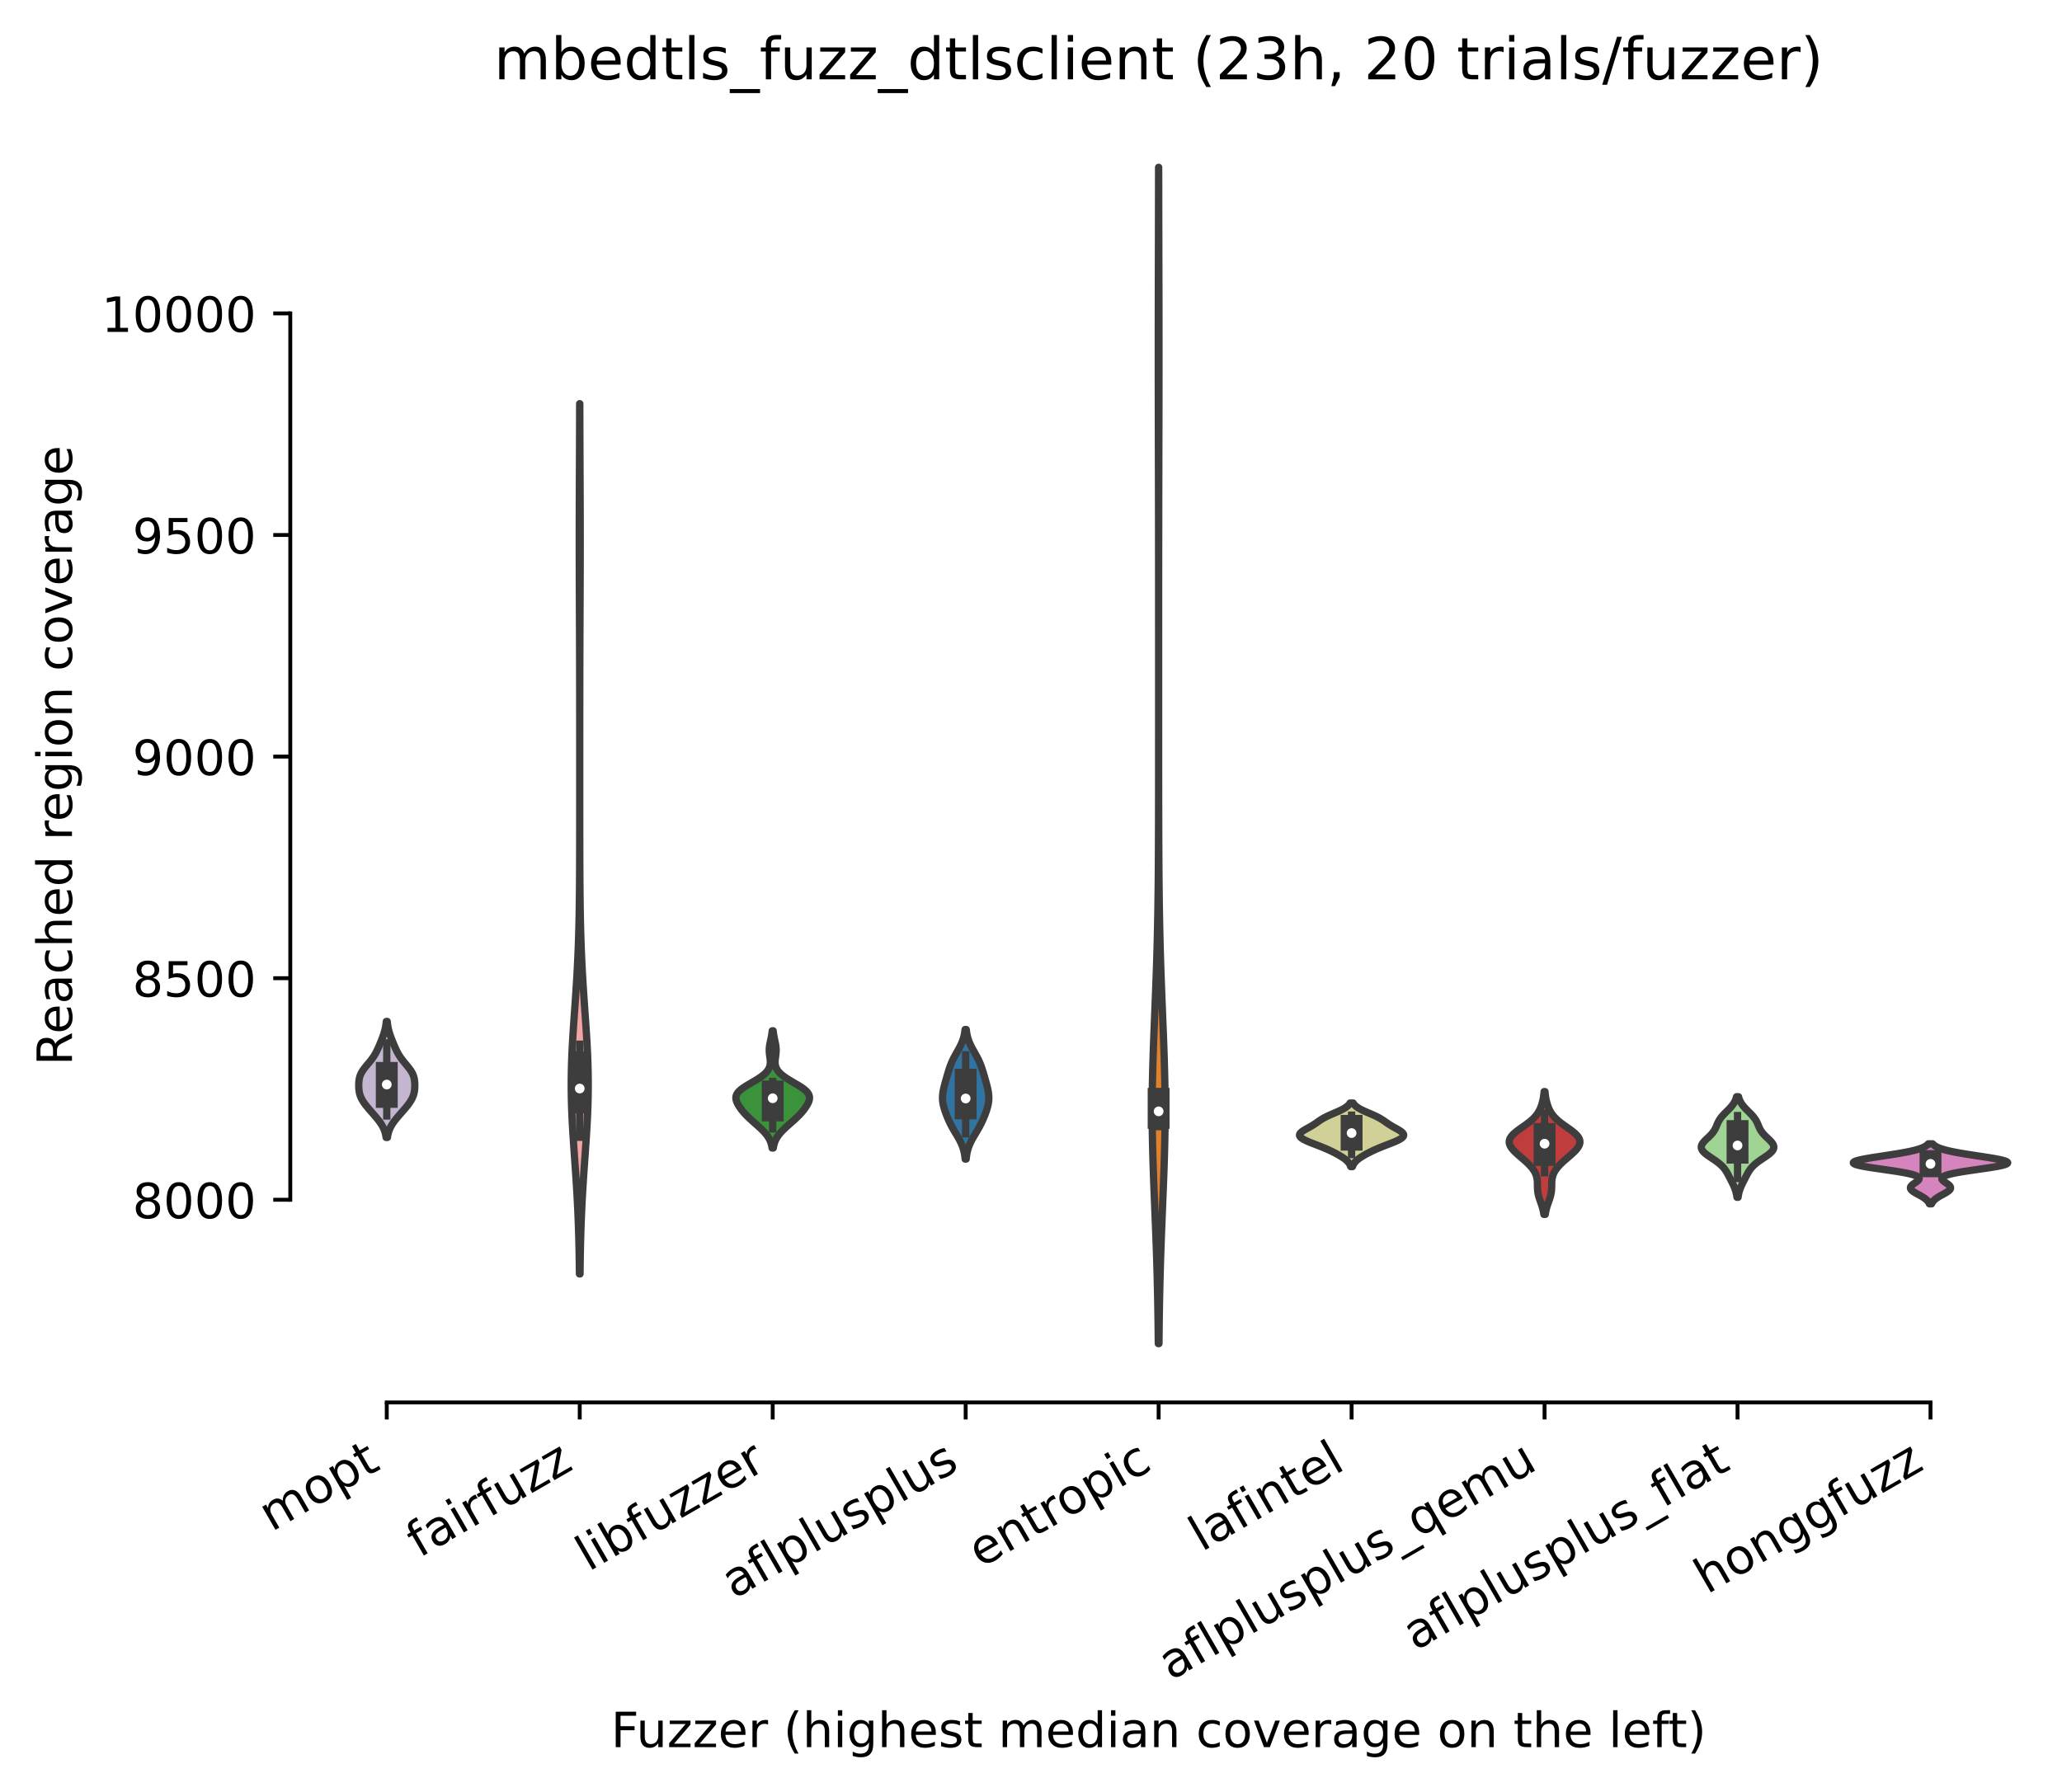 <?xml version="1.0" encoding="utf-8" standalone="no"?>
<!DOCTYPE svg PUBLIC "-//W3C//DTD SVG 1.1//EN"
  "http://www.w3.org/Graphics/SVG/1.1/DTD/svg11.dtd">
<!-- Created with matplotlib (https://matplotlib.org/) -->
<svg height="368.607pt" version="1.1" viewBox="0 0 424.011 368.607" width="424.011pt" xmlns="http://www.w3.org/2000/svg" xmlns:xlink="http://www.w3.org/1999/xlink">
 <defs>
  <style type="text/css">*{stroke-linecap:butt;stroke-linejoin:round;}</style>
 </defs>
 <g id="figure_1">
  <g id="patch_1">
   <path d="M 0 368.607 
L 424.011 368.607 
L 424.011 0 
L 0 0 
z
" style="fill:#ffffff;"/>
  </g>
  <g id="axes_1">
   <g id="patch_2">
    <path d="M 59.691 288.43 
L 416.811 288.43 
L 416.811 22.318 
L 59.691 22.318 
z
" style="fill:#ffffff;"/>
   </g>
   <g id="PolyCollection_1">
    <defs>
     <path d="M 79.665 -134.675 
L 79.396 -134.675 
L 79.36 -134.917 
L 79.316 -135.158 
L 79.264 -135.399 
L 79.202 -135.64 
L 79.13 -135.881 
L 79.047 -136.122 
L 78.952 -136.363 
L 78.845 -136.604 
L 78.725 -136.845 
L 78.594 -137.086 
L 78.45 -137.327 
L 78.295 -137.568 
L 78.129 -137.809 
L 77.953 -138.05 
L 77.768 -138.291 
L 77.576 -138.532 
L 77.377 -138.773 
L 77.173 -139.014 
L 76.966 -139.255 
L 76.756 -139.496 
L 76.545 -139.737 
L 76.334 -139.978 
L 76.124 -140.219 
L 75.916 -140.46 
L 75.711 -140.701 
L 75.512 -140.942 
L 75.318 -141.183 
L 75.131 -141.424 
L 74.953 -141.665 
L 74.785 -141.906 
L 74.629 -142.147 
L 74.485 -142.388 
L 74.354 -142.629 
L 74.238 -142.87 
L 74.136 -143.111 
L 74.049 -143.352 
L 73.975 -143.593 
L 73.915 -143.834 
L 73.868 -144.075 
L 73.831 -144.316 
L 73.803 -144.557 
L 73.784 -144.798 
L 73.772 -145.039 
L 73.766 -145.28 
L 73.766 -145.521 
L 73.772 -145.762 
L 73.784 -146.003 
L 73.805 -146.244 
L 73.834 -146.485 
L 73.875 -146.726 
L 73.928 -146.967 
L 73.995 -147.208 
L 74.079 -147.449 
L 74.179 -147.69 
L 74.297 -147.931 
L 74.431 -148.172 
L 74.582 -148.413 
L 74.748 -148.654 
L 74.927 -148.895 
L 75.116 -149.136 
L 75.312 -149.377 
L 75.512 -149.618 
L 75.714 -149.859 
L 75.914 -150.1 
L 76.11 -150.341 
L 76.3 -150.582 
L 76.482 -150.823 
L 76.656 -151.064 
L 76.82 -151.305 
L 76.974 -151.546 
L 77.119 -151.787 
L 77.256 -152.028 
L 77.384 -152.269 
L 77.506 -152.51 
L 77.622 -152.751 
L 77.734 -152.992 
L 77.842 -153.233 
L 77.946 -153.474 
L 78.049 -153.715 
L 78.15 -153.956 
L 78.25 -154.197 
L 78.348 -154.438 
L 78.444 -154.679 
L 78.538 -154.92 
L 78.63 -155.162 
L 78.719 -155.403 
L 78.805 -155.644 
L 78.887 -155.885 
L 78.964 -156.126 
L 79.036 -156.367 
L 79.103 -156.608 
L 79.164 -156.849 
L 79.219 -157.09 
L 79.269 -157.331 
L 79.313 -157.572 
L 79.351 -157.813 
L 79.384 -158.054 
L 79.412 -158.295 
L 79.436 -158.536 
L 79.625 -158.536 
L 79.625 -158.536 
L 79.649 -158.295 
L 79.677 -158.054 
L 79.71 -157.813 
L 79.749 -157.572 
L 79.793 -157.331 
L 79.842 -157.09 
L 79.897 -156.849 
L 79.959 -156.608 
L 80.025 -156.367 
L 80.097 -156.126 
L 80.175 -155.885 
L 80.256 -155.644 
L 80.342 -155.403 
L 80.431 -155.162 
L 80.523 -154.92 
L 80.617 -154.679 
L 80.714 -154.438 
L 80.812 -154.197 
L 80.911 -153.956 
L 81.012 -153.715 
L 81.115 -153.474 
L 81.22 -153.233 
L 81.328 -152.992 
L 81.439 -152.751 
L 81.555 -152.51 
L 81.677 -152.269 
L 81.806 -152.028 
L 81.942 -151.787 
L 82.087 -151.546 
L 82.242 -151.305 
L 82.406 -151.064 
L 82.579 -150.823 
L 82.761 -150.582 
L 82.951 -150.341 
L 83.147 -150.1 
L 83.348 -149.859 
L 83.549 -149.618 
L 83.75 -149.377 
L 83.946 -149.136 
L 84.134 -148.895 
L 84.313 -148.654 
L 84.479 -148.413 
L 84.63 -148.172 
L 84.765 -147.931 
L 84.882 -147.69 
L 84.982 -147.449 
L 85.066 -147.208 
L 85.133 -146.967 
L 85.187 -146.726 
L 85.227 -146.485 
L 85.257 -146.244 
L 85.277 -146.003 
L 85.29 -145.762 
L 85.296 -145.521 
L 85.296 -145.28 
L 85.29 -145.039 
L 85.277 -144.798 
L 85.258 -144.557 
L 85.231 -144.316 
L 85.194 -144.075 
L 85.146 -143.834 
L 85.086 -143.593 
L 85.012 -143.352 
L 84.925 -143.111 
L 84.823 -142.87 
L 84.707 -142.629 
L 84.576 -142.388 
L 84.432 -142.147 
L 84.276 -141.906 
L 84.108 -141.665 
L 83.93 -141.424 
L 83.744 -141.183 
L 83.55 -140.942 
L 83.35 -140.701 
L 83.145 -140.46 
L 82.938 -140.219 
L 82.727 -139.978 
L 82.516 -139.737 
L 82.305 -139.496 
L 82.095 -139.255 
L 81.888 -139.014 
L 81.684 -138.773 
L 81.485 -138.532 
L 81.293 -138.291 
L 81.108 -138.05 
L 80.932 -137.809 
L 80.766 -137.568 
L 80.611 -137.327 
L 80.467 -137.086 
L 80.336 -136.845 
L 80.217 -136.604 
L 80.109 -136.363 
L 80.015 -136.122 
L 79.931 -135.881 
L 79.859 -135.64 
L 79.797 -135.399 
L 79.745 -135.158 
L 79.701 -134.917 
L 79.665 -134.675 
z
" id="m6dd3e4442d" style="stroke:#3d3d3d;stroke-width:1.5;"/>
    </defs>
    <g clip-path="url(#p3d745dcd7e)">
     <use style="fill:#c4b5d0;stroke:#3d3d3d;stroke-width:1.5;" x="0" xlink:href="#m6dd3e4442d" y="368.607"/>
    </g>
   </g>
   <g id="PolyCollection_2">
    <defs>
     <path d="M 119.271 -106.609 
L 119.15 -106.609 
L 119.128 -108.417 
L 119.101 -110.225 
L 119.065 -112.033 
L 119.022 -113.84 
L 118.969 -115.648 
L 118.905 -117.456 
L 118.831 -119.264 
L 118.745 -121.072 
L 118.648 -122.88 
L 118.541 -124.687 
L 118.425 -126.495 
L 118.302 -128.303 
L 118.175 -130.111 
L 118.047 -131.919 
L 117.923 -133.727 
L 117.805 -135.535 
L 117.699 -137.342 
L 117.609 -139.15 
L 117.537 -140.958 
L 117.487 -142.766 
L 117.461 -144.574 
L 117.46 -146.382 
L 117.484 -148.19 
L 117.532 -149.997 
L 117.601 -151.805 
L 117.69 -153.613 
L 117.795 -155.421 
L 117.911 -157.229 
L 118.035 -159.037 
L 118.163 -160.845 
L 118.29 -162.652 
L 118.413 -164.46 
L 118.529 -166.268 
L 118.638 -168.076 
L 118.735 -169.884 
L 118.822 -171.692 
L 118.898 -173.5 
L 118.963 -175.307 
L 119.017 -177.115 
L 119.061 -178.923 
L 119.097 -180.731 
L 119.126 -182.539 
L 119.148 -184.347 
L 119.165 -186.154 
L 119.178 -187.962 
L 119.188 -189.77 
L 119.195 -191.578 
L 119.2 -193.386 
L 119.203 -195.194 
L 119.206 -197.002 
L 119.207 -198.809 
L 119.209 -200.617 
L 119.209 -202.425 
L 119.21 -204.233 
L 119.21 -206.041 
L 119.21 -207.849 
L 119.21 -209.657 
L 119.21 -211.464 
L 119.21 -213.272 
L 119.21 -215.08 
L 119.209 -216.888 
L 119.208 -218.696 
L 119.208 -220.504 
L 119.206 -222.312 
L 119.205 -224.119 
L 119.203 -225.927 
L 119.2 -227.735 
L 119.197 -229.543 
L 119.193 -231.351 
L 119.189 -233.159 
L 119.183 -234.966 
L 119.177 -236.774 
L 119.171 -238.582 
L 119.163 -240.39 
L 119.156 -242.198 
L 119.148 -244.006 
L 119.141 -245.814 
L 119.133 -247.621 
L 119.127 -249.429 
L 119.121 -251.237 
L 119.117 -253.045 
L 119.114 -254.853 
L 119.112 -256.661 
L 119.112 -258.469 
L 119.114 -260.276 
L 119.117 -262.084 
L 119.122 -263.892 
L 119.127 -265.7 
L 119.134 -267.508 
L 119.141 -269.316 
L 119.149 -271.124 
L 119.157 -272.931 
L 119.164 -274.739 
L 119.171 -276.547 
L 119.178 -278.355 
L 119.184 -280.163 
L 119.189 -281.971 
L 119.193 -283.779 
L 119.197 -285.586 
L 119.224 -285.586 
L 119.224 -285.586 
L 119.228 -283.779 
L 119.232 -281.971 
L 119.237 -280.163 
L 119.243 -278.355 
L 119.25 -276.547 
L 119.257 -274.739 
L 119.265 -272.931 
L 119.272 -271.124 
L 119.28 -269.316 
L 119.287 -267.508 
L 119.294 -265.7 
L 119.3 -263.892 
L 119.304 -262.084 
L 119.308 -260.276 
L 119.309 -258.469 
L 119.309 -256.661 
L 119.308 -254.853 
L 119.305 -253.045 
L 119.3 -251.237 
L 119.294 -249.429 
L 119.288 -247.621 
L 119.281 -245.814 
L 119.273 -244.006 
L 119.265 -242.198 
L 119.258 -240.39 
L 119.251 -238.582 
L 119.244 -236.774 
L 119.238 -234.966 
L 119.233 -233.159 
L 119.228 -231.351 
L 119.224 -229.543 
L 119.221 -227.735 
L 119.219 -225.927 
L 119.217 -224.119 
L 119.215 -222.312 
L 119.214 -220.504 
L 119.213 -218.696 
L 119.212 -216.888 
L 119.212 -215.08 
L 119.211 -213.272 
L 119.211 -211.464 
L 119.211 -209.657 
L 119.211 -207.849 
L 119.211 -206.041 
L 119.211 -204.233 
L 119.212 -202.425 
L 119.213 -200.617 
L 119.214 -198.809 
L 119.215 -197.002 
L 119.218 -195.194 
L 119.221 -193.386 
L 119.226 -191.578 
L 119.233 -189.77 
L 119.243 -187.962 
L 119.256 -186.154 
L 119.273 -184.347 
L 119.295 -182.539 
L 119.324 -180.731 
L 119.36 -178.923 
L 119.404 -177.115 
L 119.459 -175.307 
L 119.523 -173.5 
L 119.599 -171.692 
L 119.686 -169.884 
L 119.784 -168.076 
L 119.892 -166.268 
L 120.009 -164.46 
L 120.132 -162.652 
L 120.259 -160.845 
L 120.386 -159.037 
L 120.51 -157.229 
L 120.626 -155.421 
L 120.731 -153.613 
L 120.82 -151.805 
L 120.89 -149.997 
L 120.938 -148.19 
L 120.962 -146.382 
L 120.96 -144.574 
L 120.934 -142.766 
L 120.884 -140.958 
L 120.813 -139.15 
L 120.722 -137.342 
L 120.616 -135.535 
L 120.499 -133.727 
L 120.374 -131.919 
L 120.246 -130.111 
L 120.12 -128.303 
L 119.997 -126.495 
L 119.881 -124.687 
L 119.773 -122.88 
L 119.676 -121.072 
L 119.591 -119.264 
L 119.516 -117.456 
L 119.452 -115.648 
L 119.399 -113.84 
L 119.356 -112.033 
L 119.321 -110.225 
L 119.293 -108.417 
L 119.271 -106.609 
z
" id="m2edb1adf54" style="stroke:#3d3d3d;stroke-width:1.5;"/>
    </defs>
    <g clip-path="url(#p3d745dcd7e)">
     <use style="fill:#f2a5a3;stroke:#3d3d3d;stroke-width:1.5;" x="0" xlink:href="#m2edb1adf54" y="368.607"/>
    </g>
   </g>
   <g id="PolyCollection_3">
    <defs>
     <path d="M 159.015 -132.504 
L 158.766 -132.504 
L 158.728 -132.747 
L 158.681 -132.991 
L 158.624 -133.234 
L 158.554 -133.478 
L 158.472 -133.721 
L 158.376 -133.965 
L 158.265 -134.208 
L 158.138 -134.452 
L 157.994 -134.695 
L 157.834 -134.938 
L 157.658 -135.182 
L 157.465 -135.425 
L 157.257 -135.669 
L 157.035 -135.912 
L 156.8 -136.156 
L 156.553 -136.399 
L 156.296 -136.643 
L 156.032 -136.886 
L 155.762 -137.129 
L 155.488 -137.373 
L 155.212 -137.616 
L 154.937 -137.86 
L 154.663 -138.103 
L 154.394 -138.347 
L 154.131 -138.59 
L 153.874 -138.834 
L 153.627 -139.077 
L 153.389 -139.321 
L 153.161 -139.564 
L 152.944 -139.807 
L 152.737 -140.051 
L 152.542 -140.294 
L 152.357 -140.538 
L 152.182 -140.781 
L 152.019 -141.025 
L 151.867 -141.268 
L 151.728 -141.512 
L 151.604 -141.755 
L 151.497 -141.999 
L 151.412 -142.242 
L 151.352 -142.485 
L 151.322 -142.729 
L 151.327 -142.972 
L 151.369 -143.216 
L 151.454 -143.459 
L 151.583 -143.703 
L 151.757 -143.946 
L 151.977 -144.19 
L 152.241 -144.433 
L 152.545 -144.677 
L 152.885 -144.92 
L 153.255 -145.163 
L 153.647 -145.407 
L 154.056 -145.65 
L 154.472 -145.894 
L 154.89 -146.137 
L 155.301 -146.381 
L 155.699 -146.624 
L 156.079 -146.868 
L 156.435 -147.111 
L 156.765 -147.355 
L 157.066 -147.598 
L 157.335 -147.841 
L 157.571 -148.085 
L 157.775 -148.328 
L 157.948 -148.572 
L 158.089 -148.815 
L 158.201 -149.059 
L 158.285 -149.302 
L 158.344 -149.546 
L 158.381 -149.789 
L 158.399 -150.032 
L 158.4 -150.276 
L 158.388 -150.519 
L 158.365 -150.763 
L 158.336 -151.006 
L 158.303 -151.25 
L 158.27 -151.493 
L 158.239 -151.737 
L 158.213 -151.98 
L 158.193 -152.224 
L 158.183 -152.467 
L 158.182 -152.71 
L 158.19 -152.954 
L 158.209 -153.197 
L 158.237 -153.441 
L 158.273 -153.684 
L 158.316 -153.928 
L 158.364 -154.171 
L 158.415 -154.415 
L 158.468 -154.658 
L 158.52 -154.902 
L 158.571 -155.145 
L 158.619 -155.388 
L 158.664 -155.632 
L 158.704 -155.875 
L 158.739 -156.119 
L 158.769 -156.362 
L 158.795 -156.606 
L 158.986 -156.606 
L 158.986 -156.606 
L 159.012 -156.362 
L 159.042 -156.119 
L 159.078 -155.875 
L 159.118 -155.632 
L 159.162 -155.388 
L 159.21 -155.145 
L 159.261 -154.902 
L 159.314 -154.658 
L 159.366 -154.415 
L 159.417 -154.171 
L 159.465 -153.928 
L 159.508 -153.684 
L 159.544 -153.441 
L 159.572 -153.197 
L 159.591 -152.954 
L 159.6 -152.71 
L 159.599 -152.467 
L 159.588 -152.224 
L 159.569 -151.98 
L 159.542 -151.737 
L 159.512 -151.493 
L 159.478 -151.25 
L 159.445 -151.006 
L 159.416 -150.763 
L 159.394 -150.519 
L 159.381 -150.276 
L 159.382 -150.032 
L 159.4 -149.789 
L 159.437 -149.546 
L 159.496 -149.302 
L 159.581 -149.059 
L 159.692 -148.815 
L 159.834 -148.572 
L 160.006 -148.328 
L 160.21 -148.085 
L 160.447 -147.841 
L 160.716 -147.598 
L 161.016 -147.355 
L 161.346 -147.111 
L 161.703 -146.868 
L 162.082 -146.624 
L 162.481 -146.381 
L 162.892 -146.137 
L 163.309 -145.894 
L 163.725 -145.65 
L 164.134 -145.407 
L 164.527 -145.163 
L 164.896 -144.92 
L 165.236 -144.677 
L 165.54 -144.433 
L 165.804 -144.19 
L 166.024 -143.946 
L 166.199 -143.703 
L 166.328 -143.459 
L 166.412 -143.216 
L 166.455 -142.972 
L 166.459 -142.729 
L 166.429 -142.485 
L 166.369 -142.242 
L 166.284 -141.999 
L 166.178 -141.755 
L 166.054 -141.512 
L 165.915 -141.268 
L 165.763 -141.025 
L 165.599 -140.781 
L 165.425 -140.538 
L 165.239 -140.294 
L 165.044 -140.051 
L 164.837 -139.807 
L 164.62 -139.564 
L 164.392 -139.321 
L 164.154 -139.077 
L 163.907 -138.834 
L 163.651 -138.59 
L 163.387 -138.347 
L 163.118 -138.103 
L 162.845 -137.86 
L 162.569 -137.616 
L 162.293 -137.373 
L 162.019 -137.129 
L 161.749 -136.886 
L 161.485 -136.643 
L 161.228 -136.399 
L 160.982 -136.156 
L 160.746 -135.912 
L 160.524 -135.669 
L 160.316 -135.425 
L 160.124 -135.182 
L 159.947 -134.938 
L 159.787 -134.695 
L 159.643 -134.452 
L 159.516 -134.208 
L 159.405 -133.965 
L 159.309 -133.721 
L 159.227 -133.478 
L 159.158 -133.234 
L 159.1 -132.991 
L 159.053 -132.747 
L 159.015 -132.504 
z
" id="mff21db691d" style="stroke:#3d3d3d;stroke-width:1.5;"/>
    </defs>
    <g clip-path="url(#p3d745dcd7e)">
     <use style="fill:#3a923a;stroke:#3d3d3d;stroke-width:1.5;" x="0" xlink:href="#mff21db691d" y="368.607"/>
    </g>
   </g>
   <g id="PolyCollection_4">
    <defs>
     <path d="M 198.675 -130.231 
L 198.466 -130.231 
L 198.439 -130.5 
L 198.407 -130.769 
L 198.369 -131.038 
L 198.324 -131.307 
L 198.271 -131.576 
L 198.21 -131.845 
L 198.14 -132.115 
L 198.061 -132.384 
L 197.973 -132.653 
L 197.875 -132.922 
L 197.767 -133.191 
L 197.65 -133.46 
L 197.523 -133.729 
L 197.389 -133.998 
L 197.247 -134.268 
L 197.098 -134.537 
L 196.944 -134.806 
L 196.787 -135.075 
L 196.627 -135.344 
L 196.466 -135.613 
L 196.305 -135.882 
L 196.147 -136.151 
L 195.991 -136.421 
L 195.839 -136.69 
L 195.692 -136.959 
L 195.55 -137.228 
L 195.413 -137.497 
L 195.282 -137.766 
L 195.155 -138.035 
L 195.034 -138.304 
L 194.917 -138.573 
L 194.804 -138.843 
L 194.695 -139.112 
L 194.59 -139.381 
L 194.488 -139.65 
L 194.391 -139.919 
L 194.298 -140.188 
L 194.211 -140.457 
L 194.13 -140.726 
L 194.056 -140.996 
L 193.99 -141.265 
L 193.934 -141.534 
L 193.887 -141.803 
L 193.851 -142.072 
L 193.826 -142.341 
L 193.812 -142.61 
L 193.809 -142.879 
L 193.818 -143.149 
L 193.837 -143.418 
L 193.865 -143.687 
L 193.902 -143.956 
L 193.947 -144.225 
L 193.999 -144.494 
L 194.057 -144.763 
L 194.12 -145.032 
L 194.186 -145.301 
L 194.256 -145.571 
L 194.329 -145.84 
L 194.403 -146.109 
L 194.479 -146.378 
L 194.555 -146.647 
L 194.632 -146.916 
L 194.71 -147.185 
L 194.788 -147.454 
L 194.867 -147.724 
L 194.947 -147.993 
L 195.029 -148.262 
L 195.113 -148.531 
L 195.2 -148.8 
L 195.291 -149.069 
L 195.386 -149.338 
L 195.487 -149.607 
L 195.594 -149.877 
L 195.708 -150.146 
L 195.828 -150.415 
L 195.955 -150.684 
L 196.089 -150.953 
L 196.229 -151.222 
L 196.374 -151.491 
L 196.523 -151.76 
L 196.674 -152.029 
L 196.826 -152.299 
L 196.978 -152.568 
L 197.127 -152.837 
L 197.272 -153.106 
L 197.412 -153.375 
L 197.546 -153.644 
L 197.671 -153.913 
L 197.788 -154.182 
L 197.895 -154.452 
L 197.993 -154.721 
L 198.081 -154.99 
L 198.159 -155.259 
L 198.228 -155.528 
L 198.288 -155.797 
L 198.34 -156.066 
L 198.383 -156.335 
L 198.42 -156.605 
L 198.451 -156.874 
L 198.69 -156.874 
L 198.69 -156.874 
L 198.721 -156.605 
L 198.758 -156.335 
L 198.802 -156.066 
L 198.853 -155.797 
L 198.913 -155.528 
L 198.982 -155.259 
L 199.06 -154.99 
L 199.148 -154.721 
L 199.246 -154.452 
L 199.353 -154.182 
L 199.47 -153.913 
L 199.596 -153.644 
L 199.729 -153.375 
L 199.869 -153.106 
L 200.014 -152.837 
L 200.164 -152.568 
L 200.315 -152.299 
L 200.467 -152.029 
L 200.619 -151.76 
L 200.767 -151.491 
L 200.912 -151.222 
L 201.052 -150.953 
L 201.186 -150.684 
L 201.313 -150.415 
L 201.433 -150.146 
L 201.547 -149.877 
L 201.654 -149.607 
L 201.755 -149.338 
L 201.85 -149.069 
L 201.941 -148.8 
L 202.028 -148.531 
L 202.112 -148.262 
L 202.194 -147.993 
L 202.274 -147.724 
L 202.353 -147.454 
L 202.431 -147.185 
L 202.509 -146.916 
L 202.586 -146.647 
L 202.663 -146.378 
L 202.738 -146.109 
L 202.813 -145.84 
L 202.885 -145.571 
L 202.955 -145.301 
L 203.022 -145.032 
L 203.084 -144.763 
L 203.142 -144.494 
L 203.194 -144.225 
L 203.239 -143.956 
L 203.276 -143.687 
L 203.305 -143.418 
L 203.323 -143.149 
L 203.332 -142.879 
L 203.329 -142.61 
L 203.316 -142.341 
L 203.291 -142.072 
L 203.254 -141.803 
L 203.208 -141.534 
L 203.151 -141.265 
L 203.085 -140.996 
L 203.011 -140.726 
L 202.93 -140.457 
L 202.843 -140.188 
L 202.75 -139.919 
L 202.653 -139.65 
L 202.552 -139.381 
L 202.446 -139.112 
L 202.337 -138.843 
L 202.224 -138.573 
L 202.107 -138.304 
L 201.986 -138.035 
L 201.86 -137.766 
L 201.728 -137.497 
L 201.591 -137.228 
L 201.449 -136.959 
L 201.302 -136.69 
L 201.15 -136.421 
L 200.994 -136.151 
L 200.836 -135.882 
L 200.675 -135.613 
L 200.515 -135.344 
L 200.355 -135.075 
L 200.197 -134.806 
L 200.043 -134.537 
L 199.895 -134.268 
L 199.753 -133.998 
L 199.618 -133.729 
L 199.492 -133.46 
L 199.374 -133.191 
L 199.266 -132.922 
L 199.168 -132.653 
L 199.08 -132.384 
L 199.001 -132.115 
L 198.931 -131.845 
L 198.87 -131.576 
L 198.818 -131.307 
L 198.772 -131.038 
L 198.734 -130.769 
L 198.702 -130.5 
L 198.675 -130.231 
z
" id="md79d4afe84" style="stroke:#3d3d3d;stroke-width:1.5;"/>
    </defs>
    <g clip-path="url(#p3d745dcd7e)">
     <use style="fill:#3274a1;stroke:#3d3d3d;stroke-width:1.5;" x="0" xlink:href="#md79d4afe84" y="368.607"/>
    </g>
   </g>
   <g id="PolyCollection_5">
    <defs>
     <path d="M 238.32 -92.273 
L 238.181 -92.273 
L 238.157 -94.717 
L 238.127 -97.16 
L 238.09 -99.604 
L 238.045 -102.048 
L 237.991 -104.491 
L 237.929 -106.935 
L 237.857 -109.379 
L 237.776 -111.822 
L 237.688 -114.266 
L 237.594 -116.709 
L 237.496 -119.153 
L 237.396 -121.597 
L 237.298 -124.04 
L 237.204 -126.484 
L 237.119 -128.928 
L 237.046 -131.371 
L 236.987 -133.815 
L 236.946 -136.259 
L 236.923 -138.702 
L 236.921 -141.146 
L 236.939 -143.589 
L 236.976 -146.033 
L 237.031 -148.477 
L 237.101 -150.92 
L 237.183 -153.364 
L 237.274 -155.808 
L 237.371 -158.251 
L 237.47 -160.695 
L 237.568 -163.139 
L 237.663 -165.582 
L 237.752 -168.026 
L 237.833 -170.469 
L 237.907 -172.913 
L 237.972 -175.357 
L 238.027 -177.8 
L 238.075 -180.244 
L 238.114 -182.688 
L 238.146 -185.131 
L 238.172 -187.575 
L 238.192 -190.019 
L 238.207 -192.462 
L 238.219 -194.906 
L 238.228 -197.349 
L 238.235 -199.793 
L 238.24 -202.237 
L 238.243 -204.68 
L 238.246 -207.124 
L 238.247 -209.568 
L 238.248 -212.011 
L 238.249 -214.455 
L 238.25 -216.899 
L 238.25 -219.342 
L 238.25 -221.786 
L 238.25 -224.229 
L 238.25 -226.673 
L 238.25 -229.117 
L 238.25 -231.56 
L 238.25 -234.004 
L 238.25 -236.448 
L 238.25 -238.891 
L 238.249 -241.335 
L 238.249 -243.779 
L 238.248 -246.222 
L 238.247 -248.666 
L 238.246 -251.109 
L 238.244 -253.553 
L 238.242 -255.997 
L 238.24 -258.44 
L 238.237 -260.884 
L 238.233 -263.328 
L 238.229 -265.771 
L 238.225 -268.215 
L 238.22 -270.659 
L 238.214 -273.102 
L 238.209 -275.546 
L 238.203 -277.989 
L 238.198 -280.433 
L 238.193 -282.877 
L 238.188 -285.32 
L 238.184 -287.764 
L 238.181 -290.208 
L 238.179 -292.651 
L 238.179 -295.095 
L 238.179 -297.539 
L 238.18 -299.982 
L 238.183 -302.426 
L 238.186 -304.869 
L 238.191 -307.313 
L 238.195 -309.757 
L 238.201 -312.2 
L 238.206 -314.644 
L 238.212 -317.088 
L 238.217 -319.531 
L 238.222 -321.975 
L 238.227 -324.419 
L 238.231 -326.862 
L 238.235 -329.306 
L 238.238 -331.749 
L 238.241 -334.193 
L 238.26 -334.193 
L 238.26 -334.193 
L 238.263 -331.749 
L 238.266 -329.306 
L 238.27 -326.862 
L 238.274 -324.419 
L 238.279 -321.975 
L 238.284 -319.531 
L 238.289 -317.088 
L 238.295 -314.644 
L 238.301 -312.2 
L 238.306 -309.757 
L 238.311 -307.313 
L 238.315 -304.869 
L 238.318 -302.426 
L 238.321 -299.982 
L 238.322 -297.539 
L 238.323 -295.095 
L 238.322 -292.651 
L 238.32 -290.208 
L 238.317 -287.764 
L 238.313 -285.32 
L 238.308 -282.877 
L 238.303 -280.433 
L 238.298 -277.989 
L 238.292 -275.546 
L 238.287 -273.102 
L 238.282 -270.659 
L 238.277 -268.215 
L 238.272 -265.771 
L 238.268 -263.328 
L 238.265 -260.884 
L 238.262 -258.44 
L 238.259 -255.997 
L 238.257 -253.553 
L 238.256 -251.109 
L 238.254 -248.666 
L 238.253 -246.222 
L 238.253 -243.779 
L 238.252 -241.335 
L 238.252 -238.891 
L 238.251 -236.448 
L 238.251 -234.004 
L 238.251 -231.56 
L 238.251 -229.117 
L 238.251 -226.673 
L 238.251 -224.229 
L 238.251 -221.786 
L 238.251 -219.342 
L 238.252 -216.899 
L 238.252 -214.455 
L 238.253 -212.011 
L 238.254 -209.568 
L 238.256 -207.124 
L 238.258 -204.68 
L 238.261 -202.237 
L 238.266 -199.793 
L 238.273 -197.349 
L 238.282 -194.906 
L 238.294 -192.462 
L 238.309 -190.019 
L 238.33 -187.575 
L 238.355 -185.131 
L 238.387 -182.688 
L 238.427 -180.244 
L 238.474 -177.8 
L 238.53 -175.357 
L 238.594 -172.913 
L 238.668 -170.469 
L 238.75 -168.026 
L 238.839 -165.582 
L 238.933 -163.139 
L 239.031 -160.695 
L 239.13 -158.251 
L 239.227 -155.808 
L 239.318 -153.364 
L 239.401 -150.92 
L 239.471 -148.477 
L 239.525 -146.033 
L 239.563 -143.589 
L 239.58 -141.146 
L 239.578 -138.702 
L 239.556 -136.259 
L 239.514 -133.815 
L 239.456 -131.371 
L 239.382 -128.928 
L 239.297 -126.484 
L 239.203 -124.04 
L 239.105 -121.597 
L 239.005 -119.153 
L 238.907 -116.709 
L 238.813 -114.266 
L 238.725 -111.822 
L 238.644 -109.379 
L 238.573 -106.935 
L 238.51 -104.491 
L 238.456 -102.048 
L 238.411 -99.604 
L 238.374 -97.16 
L 238.344 -94.717 
L 238.32 -92.273 
z
" id="m568c13f95f" style="stroke:#3d3d3d;stroke-width:1.5;"/>
    </defs>
    <g clip-path="url(#p3d745dcd7e)">
     <use style="fill:#e1812c;stroke:#3d3d3d;stroke-width:1.5;" x="0" xlink:href="#m568c13f95f" y="368.607"/>
    </g>
   </g>
   <g id="PolyCollection_6">
    <defs>
     <path d="M 278.109 -128.672 
L 277.753 -128.672 
L 277.708 -128.804 
L 277.655 -128.936 
L 277.593 -129.068 
L 277.521 -129.201 
L 277.438 -129.333 
L 277.344 -129.465 
L 277.237 -129.597 
L 277.118 -129.729 
L 276.987 -129.861 
L 276.843 -129.993 
L 276.687 -130.125 
L 276.519 -130.258 
L 276.34 -130.39 
L 276.15 -130.522 
L 275.949 -130.654 
L 275.74 -130.786 
L 275.522 -130.918 
L 275.295 -131.05 
L 275.061 -131.182 
L 274.82 -131.315 
L 274.572 -131.447 
L 274.316 -131.579 
L 274.053 -131.711 
L 273.783 -131.843 
L 273.505 -131.975 
L 273.219 -132.107 
L 272.925 -132.239 
L 272.622 -132.372 
L 272.311 -132.504 
L 271.992 -132.636 
L 271.666 -132.768 
L 271.333 -132.9 
L 270.995 -133.032 
L 270.654 -133.164 
L 270.312 -133.297 
L 269.971 -133.429 
L 269.636 -133.561 
L 269.308 -133.693 
L 268.992 -133.825 
L 268.691 -133.957 
L 268.41 -134.089 
L 268.151 -134.221 
L 267.918 -134.354 
L 267.715 -134.486 
L 267.544 -134.618 
L 267.408 -134.75 
L 267.308 -134.882 
L 267.246 -135.014 
L 267.222 -135.146 
L 267.235 -135.278 
L 267.286 -135.411 
L 267.372 -135.543 
L 267.49 -135.675 
L 267.638 -135.807 
L 267.813 -135.939 
L 268.009 -136.071 
L 268.223 -136.203 
L 268.449 -136.335 
L 268.684 -136.468 
L 268.923 -136.6 
L 269.162 -136.732 
L 269.398 -136.864 
L 269.628 -136.996 
L 269.851 -137.128 
L 270.065 -137.26 
L 270.271 -137.392 
L 270.469 -137.525 
L 270.661 -137.657 
L 270.849 -137.789 
L 271.036 -137.921 
L 271.224 -138.053 
L 271.417 -138.185 
L 271.618 -138.317 
L 271.828 -138.45 
L 272.05 -138.582 
L 272.285 -138.714 
L 272.533 -138.846 
L 272.796 -138.978 
L 273.072 -139.11 
L 273.359 -139.242 
L 273.655 -139.374 
L 273.959 -139.507 
L 274.266 -139.639 
L 274.574 -139.771 
L 274.88 -139.903 
L 275.179 -140.035 
L 275.469 -140.167 
L 275.746 -140.299 
L 276.009 -140.431 
L 276.255 -140.564 
L 276.482 -140.696 
L 276.69 -140.828 
L 276.878 -140.96 
L 277.046 -141.092 
L 277.195 -141.224 
L 277.324 -141.356 
L 277.435 -141.488 
L 277.53 -141.621 
L 277.61 -141.753 
L 278.251 -141.753 
L 278.251 -141.753 
L 278.331 -141.621 
L 278.426 -141.488 
L 278.537 -141.356 
L 278.667 -141.224 
L 278.815 -141.092 
L 278.983 -140.96 
L 279.171 -140.828 
L 279.379 -140.696 
L 279.606 -140.564 
L 279.852 -140.431 
L 280.115 -140.299 
L 280.393 -140.167 
L 280.682 -140.035 
L 280.982 -139.903 
L 281.287 -139.771 
L 281.595 -139.639 
L 281.902 -139.507 
L 282.206 -139.374 
L 282.502 -139.242 
L 282.79 -139.11 
L 283.065 -138.978 
L 283.328 -138.846 
L 283.577 -138.714 
L 283.812 -138.582 
L 284.034 -138.45 
L 284.244 -138.317 
L 284.444 -138.185 
L 284.637 -138.053 
L 284.826 -137.921 
L 285.012 -137.789 
L 285.201 -137.657 
L 285.393 -137.525 
L 285.591 -137.392 
L 285.796 -137.26 
L 286.011 -137.128 
L 286.233 -136.996 
L 286.463 -136.864 
L 286.699 -136.732 
L 286.938 -136.6 
L 287.177 -136.468 
L 287.412 -136.335 
L 287.639 -136.203 
L 287.852 -136.071 
L 288.049 -135.939 
L 288.223 -135.807 
L 288.371 -135.675 
L 288.49 -135.543 
L 288.575 -135.411 
L 288.626 -135.278 
L 288.64 -135.146 
L 288.616 -135.014 
L 288.553 -134.882 
L 288.454 -134.75 
L 288.317 -134.618 
L 288.146 -134.486 
L 287.943 -134.354 
L 287.711 -134.221 
L 287.452 -134.089 
L 287.17 -133.957 
L 286.869 -133.825 
L 286.553 -133.693 
L 286.226 -133.561 
L 285.89 -133.429 
L 285.549 -133.297 
L 285.207 -133.164 
L 284.866 -133.032 
L 284.528 -132.9 
L 284.195 -132.768 
L 283.869 -132.636 
L 283.55 -132.504 
L 283.239 -132.372 
L 282.936 -132.239 
L 282.642 -132.107 
L 282.356 -131.975 
L 282.078 -131.843 
L 281.808 -131.711 
L 281.545 -131.579 
L 281.29 -131.447 
L 281.041 -131.315 
L 280.8 -131.182 
L 280.566 -131.05 
L 280.34 -130.918 
L 280.121 -130.786 
L 279.912 -130.654 
L 279.712 -130.522 
L 279.522 -130.39 
L 279.342 -130.258 
L 279.174 -130.125 
L 279.018 -129.993 
L 278.874 -129.861 
L 278.743 -129.729 
L 278.624 -129.597 
L 278.518 -129.465 
L 278.423 -129.333 
L 278.34 -129.201 
L 278.268 -129.068 
L 278.206 -128.936 
L 278.153 -128.804 
L 278.109 -128.672 
z
" id="m3bdca9b99d" style="stroke:#3d3d3d;stroke-width:1.5;"/>
    </defs>
    <g clip-path="url(#p3d745dcd7e)">
     <use style="fill:#d1d197;stroke:#3d3d3d;stroke-width:1.5;" x="0" xlink:href="#m3bdca9b99d" y="368.607"/>
    </g>
   </g>
   <g id="PolyCollection_7">
    <defs>
     <path d="M 317.755 -118.846 
L 317.466 -118.846 
L 317.429 -119.101 
L 317.385 -119.356 
L 317.334 -119.611 
L 317.275 -119.867 
L 317.209 -120.122 
L 317.137 -120.377 
L 317.058 -120.632 
L 316.973 -120.887 
L 316.886 -121.142 
L 316.795 -121.397 
L 316.705 -121.652 
L 316.617 -121.908 
L 316.532 -122.163 
L 316.453 -122.418 
L 316.382 -122.673 
L 316.32 -122.928 
L 316.267 -123.183 
L 316.225 -123.438 
L 316.194 -123.694 
L 316.171 -123.949 
L 316.157 -124.204 
L 316.149 -124.459 
L 316.145 -124.714 
L 316.143 -124.969 
L 316.139 -125.224 
L 316.13 -125.48 
L 316.115 -125.735 
L 316.09 -125.99 
L 316.052 -126.245 
L 316.001 -126.5 
L 315.933 -126.755 
L 315.847 -127.01 
L 315.742 -127.266 
L 315.618 -127.521 
L 315.474 -127.776 
L 315.31 -128.031 
L 315.126 -128.286 
L 314.923 -128.541 
L 314.702 -128.796 
L 314.463 -129.052 
L 314.209 -129.307 
L 313.941 -129.562 
L 313.662 -129.817 
L 313.374 -130.072 
L 313.08 -130.327 
L 312.783 -130.582 
L 312.487 -130.838 
L 312.194 -131.093 
L 311.909 -131.348 
L 311.637 -131.603 
L 311.379 -131.858 
L 311.142 -132.113 
L 310.928 -132.368 
L 310.742 -132.624 
L 310.588 -132.879 
L 310.468 -133.134 
L 310.386 -133.389 
L 310.346 -133.644 
L 310.348 -133.899 
L 310.394 -134.154 
L 310.485 -134.41 
L 310.62 -134.665 
L 310.797 -134.92 
L 311.015 -135.175 
L 311.27 -135.43 
L 311.557 -135.685 
L 311.872 -135.94 
L 312.208 -136.196 
L 312.559 -136.451 
L 312.919 -136.706 
L 313.282 -136.961 
L 313.641 -137.216 
L 313.992 -137.471 
L 314.329 -137.726 
L 314.648 -137.981 
L 314.948 -138.237 
L 315.225 -138.492 
L 315.48 -138.747 
L 315.711 -139.002 
L 315.92 -139.257 
L 316.109 -139.512 
L 316.277 -139.767 
L 316.429 -140.023 
L 316.564 -140.278 
L 316.686 -140.533 
L 316.795 -140.788 
L 316.894 -141.043 
L 316.984 -141.298 
L 317.065 -141.553 
L 317.138 -141.809 
L 317.205 -142.064 
L 317.264 -142.319 
L 317.318 -142.574 
L 317.365 -142.829 
L 317.407 -143.084 
L 317.443 -143.339 
L 317.474 -143.595 
L 317.501 -143.85 
L 317.523 -144.105 
L 317.698 -144.105 
L 317.698 -144.105 
L 317.72 -143.85 
L 317.747 -143.595 
L 317.778 -143.339 
L 317.815 -143.084 
L 317.856 -142.829 
L 317.904 -142.574 
L 317.957 -142.319 
L 318.017 -142.064 
L 318.083 -141.809 
L 318.156 -141.553 
L 318.237 -141.298 
L 318.327 -141.043 
L 318.426 -140.788 
L 318.535 -140.533 
L 318.657 -140.278 
L 318.793 -140.023 
L 318.944 -139.767 
L 319.113 -139.512 
L 319.301 -139.257 
L 319.51 -139.002 
L 319.742 -138.747 
L 319.996 -138.492 
L 320.274 -138.237 
L 320.573 -137.981 
L 320.893 -137.726 
L 321.229 -137.471 
L 321.58 -137.216 
L 321.939 -136.961 
L 322.302 -136.706 
L 322.662 -136.451 
L 323.013 -136.196 
L 323.349 -135.94 
L 323.664 -135.685 
L 323.951 -135.43 
L 324.206 -135.175 
L 324.424 -134.92 
L 324.602 -134.665 
L 324.736 -134.41 
L 324.827 -134.154 
L 324.873 -133.899 
L 324.876 -133.644 
L 324.835 -133.389 
L 324.753 -133.134 
L 324.634 -132.879 
L 324.479 -132.624 
L 324.293 -132.368 
L 324.079 -132.113 
L 323.842 -131.858 
L 323.585 -131.603 
L 323.312 -131.348 
L 323.027 -131.093 
L 322.735 -130.838 
L 322.438 -130.582 
L 322.141 -130.327 
L 321.847 -130.072 
L 321.559 -129.817 
L 321.28 -129.562 
L 321.012 -129.307 
L 320.758 -129.052 
L 320.52 -128.796 
L 320.298 -128.541 
L 320.095 -128.286 
L 319.911 -128.031 
L 319.747 -127.776 
L 319.603 -127.521 
L 319.479 -127.266 
L 319.374 -127.01 
L 319.289 -126.755 
L 319.221 -126.5 
L 319.169 -126.245 
L 319.131 -125.99 
L 319.106 -125.735 
L 319.091 -125.48 
L 319.082 -125.224 
L 319.078 -124.969 
L 319.076 -124.714 
L 319.072 -124.459 
L 319.064 -124.204 
L 319.05 -123.949 
L 319.028 -123.694 
L 318.996 -123.438 
L 318.954 -123.183 
L 318.902 -122.928 
L 318.839 -122.673 
L 318.768 -122.418 
L 318.689 -122.163 
L 318.605 -121.908 
L 318.516 -121.652 
L 318.426 -121.397 
L 318.336 -121.142 
L 318.248 -120.887 
L 318.164 -120.632 
L 318.085 -120.377 
L 318.012 -120.122 
L 317.946 -119.867 
L 317.888 -119.611 
L 317.836 -119.356 
L 317.792 -119.101 
L 317.755 -118.846 
z
" id="mcd237ca383" style="stroke:#3d3d3d;stroke-width:1.5;"/>
    </defs>
    <g clip-path="url(#p3d745dcd7e)">
     <use style="fill:#c03d3e;stroke:#3d3d3d;stroke-width:1.5;" x="0" xlink:href="#mcd237ca383" y="368.607"/>
    </g>
   </g>
   <g id="PolyCollection_8">
    <defs>
     <path d="M 357.403 -122.365 
L 357.178 -122.365 
L 357.15 -122.574 
L 357.117 -122.783 
L 357.078 -122.992 
L 357.032 -123.201 
L 356.981 -123.41 
L 356.922 -123.618 
L 356.857 -123.827 
L 356.785 -124.036 
L 356.707 -124.245 
L 356.623 -124.454 
L 356.533 -124.663 
L 356.438 -124.872 
L 356.34 -125.081 
L 356.238 -125.29 
L 356.135 -125.499 
L 356.029 -125.708 
L 355.923 -125.916 
L 355.816 -126.125 
L 355.71 -126.334 
L 355.602 -126.543 
L 355.495 -126.752 
L 355.385 -126.961 
L 355.273 -127.17 
L 355.157 -127.379 
L 355.034 -127.588 
L 354.904 -127.797 
L 354.763 -128.005 
L 354.61 -128.214 
L 354.443 -128.423 
L 354.259 -128.632 
L 354.057 -128.841 
L 353.836 -129.05 
L 353.596 -129.259 
L 353.338 -129.468 
L 353.062 -129.677 
L 352.772 -129.886 
L 352.47 -130.095 
L 352.16 -130.303 
L 351.848 -130.512 
L 351.539 -130.721 
L 351.239 -130.93 
L 350.954 -131.139 
L 350.69 -131.348 
L 350.453 -131.557 
L 350.249 -131.766 
L 350.082 -131.975 
L 349.956 -132.184 
L 349.872 -132.393 
L 349.833 -132.601 
L 349.838 -132.81 
L 349.885 -133.019 
L 349.972 -133.228 
L 350.094 -133.437 
L 350.248 -133.646 
L 350.427 -133.855 
L 350.626 -134.064 
L 350.838 -134.273 
L 351.058 -134.482 
L 351.279 -134.69 
L 351.496 -134.899 
L 351.706 -135.108 
L 351.903 -135.317 
L 352.086 -135.526 
L 352.252 -135.735 
L 352.402 -135.944 
L 352.536 -136.153 
L 352.655 -136.362 
L 352.761 -136.571 
L 352.857 -136.78 
L 352.947 -136.988 
L 353.033 -137.197 
L 353.12 -137.406 
L 353.21 -137.615 
L 353.308 -137.824 
L 353.416 -138.033 
L 353.535 -138.242 
L 353.669 -138.451 
L 353.816 -138.66 
L 353.978 -138.869 
L 354.153 -139.077 
L 354.34 -139.286 
L 354.536 -139.495 
L 354.741 -139.704 
L 354.949 -139.913 
L 355.16 -140.122 
L 355.368 -140.331 
L 355.572 -140.54 
L 355.769 -140.749 
L 355.956 -140.958 
L 356.131 -141.167 
L 356.293 -141.375 
L 356.441 -141.584 
L 356.575 -141.793 
L 356.693 -142.002 
L 356.797 -142.211 
L 356.887 -142.42 
L 356.964 -142.629 
L 357.03 -142.838 
L 357.084 -143.047 
L 357.497 -143.047 
L 357.497 -143.047 
L 357.552 -142.838 
L 357.617 -142.629 
L 357.694 -142.42 
L 357.784 -142.211 
L 357.888 -142.002 
L 358.007 -141.793 
L 358.14 -141.584 
L 358.288 -141.375 
L 358.45 -141.167 
L 358.626 -140.958 
L 358.813 -140.749 
L 359.009 -140.54 
L 359.213 -140.331 
L 359.422 -140.122 
L 359.632 -139.913 
L 359.841 -139.704 
L 360.045 -139.495 
L 360.242 -139.286 
L 360.429 -139.077 
L 360.604 -138.869 
L 360.765 -138.66 
L 360.913 -138.451 
L 361.046 -138.242 
L 361.166 -138.033 
L 361.273 -137.824 
L 361.371 -137.615 
L 361.462 -137.406 
L 361.548 -137.197 
L 361.635 -136.988 
L 361.724 -136.78 
L 361.82 -136.571 
L 361.926 -136.362 
L 362.045 -136.153 
L 362.179 -135.944 
L 362.329 -135.735 
L 362.496 -135.526 
L 362.678 -135.317 
L 362.876 -135.108 
L 363.085 -134.899 
L 363.302 -134.69 
L 363.523 -134.482 
L 363.743 -134.273 
L 363.955 -134.064 
L 364.154 -133.855 
L 364.333 -133.646 
L 364.487 -133.437 
L 364.61 -133.228 
L 364.696 -133.019 
L 364.744 -132.81 
L 364.748 -132.601 
L 364.709 -132.393 
L 364.626 -132.184 
L 364.499 -131.975 
L 364.332 -131.766 
L 364.128 -131.557 
L 363.891 -131.348 
L 363.627 -131.139 
L 363.342 -130.93 
L 363.042 -130.721 
L 362.733 -130.512 
L 362.421 -130.303 
L 362.112 -130.095 
L 361.81 -129.886 
L 361.519 -129.677 
L 361.244 -129.468 
L 360.985 -129.259 
L 360.745 -129.05 
L 360.525 -128.841 
L 360.323 -128.632 
L 360.139 -128.423 
L 359.971 -128.214 
L 359.818 -128.005 
L 359.677 -127.797 
L 359.547 -127.588 
L 359.425 -127.379 
L 359.308 -127.17 
L 359.196 -126.961 
L 359.087 -126.752 
L 358.979 -126.543 
L 358.872 -126.334 
L 358.765 -126.125 
L 358.658 -125.916 
L 358.552 -125.708 
L 358.447 -125.499 
L 358.343 -125.29 
L 358.241 -125.081 
L 358.143 -124.872 
L 358.048 -124.663 
L 357.959 -124.454 
L 357.874 -124.245 
L 357.796 -124.036 
L 357.724 -123.827 
L 357.659 -123.618 
L 357.601 -123.41 
L 357.549 -123.201 
L 357.504 -122.992 
L 357.465 -122.783 
L 357.431 -122.574 
L 357.403 -122.365 
z
" id="m6edcb2cca3" style="stroke:#3d3d3d;stroke-width:1.5;"/>
    </defs>
    <g clip-path="url(#p3d745dcd7e)">
     <use style="fill:#9fd495;stroke:#3d3d3d;stroke-width:1.5;" x="0" xlink:href="#m6edcb2cca3" y="368.607"/>
    </g>
   </g>
   <g id="PolyCollection_9">
    <defs>
     <path d="M 397.196 -121.024 
L 396.745 -121.024 
L 396.69 -121.148 
L 396.624 -121.273 
L 396.546 -121.398 
L 396.456 -121.522 
L 396.353 -121.647 
L 396.234 -121.771 
L 396.101 -121.896 
L 395.953 -122.021 
L 395.789 -122.145 
L 395.61 -122.27 
L 395.418 -122.394 
L 395.214 -122.519 
L 394.999 -122.644 
L 394.777 -122.768 
L 394.55 -122.893 
L 394.321 -123.017 
L 394.095 -123.142 
L 393.876 -123.267 
L 393.668 -123.391 
L 393.475 -123.516 
L 393.302 -123.64 
L 393.151 -123.765 
L 393.028 -123.89 
L 392.934 -124.014 
L 392.872 -124.139 
L 392.843 -124.263 
L 392.848 -124.388 
L 392.886 -124.513 
L 392.957 -124.637 
L 393.056 -124.762 
L 393.182 -124.886 
L 393.33 -125.011 
L 393.495 -125.136 
L 393.67 -125.26 
L 393.851 -125.385 
L 394.029 -125.509 
L 394.198 -125.634 
L 394.35 -125.759 
L 394.477 -125.883 
L 394.574 -126.008 
L 394.631 -126.132 
L 394.642 -126.257 
L 394.6 -126.382 
L 394.499 -126.506 
L 394.334 -126.631 
L 394.1 -126.755 
L 393.793 -126.88 
L 393.411 -127.005 
L 392.954 -127.129 
L 392.422 -127.254 
L 391.817 -127.378 
L 391.145 -127.503 
L 390.411 -127.628 
L 389.625 -127.752 
L 388.798 -127.877 
L 387.943 -128.001 
L 387.073 -128.126 
L 386.204 -128.251 
L 385.355 -128.375 
L 384.541 -128.5 
L 383.779 -128.624 
L 383.087 -128.749 
L 382.48 -128.874 
L 381.971 -128.998 
L 381.571 -129.123 
L 381.289 -129.247 
L 381.131 -129.372 
L 381.099 -129.497 
L 381.192 -129.621 
L 381.408 -129.746 
L 381.739 -129.871 
L 382.177 -129.995 
L 382.711 -130.12 
L 383.328 -130.244 
L 384.015 -130.369 
L 384.757 -130.494 
L 385.539 -130.618 
L 386.348 -130.743 
L 387.169 -130.867 
L 387.99 -130.992 
L 388.799 -131.117 
L 389.587 -131.241 
L 390.345 -131.366 
L 391.067 -131.49 
L 391.745 -131.615 
L 392.378 -131.74 
L 392.962 -131.864 
L 393.497 -131.989 
L 393.981 -132.113 
L 394.416 -132.238 
L 394.803 -132.363 
L 395.145 -132.487 
L 395.444 -132.612 
L 395.704 -132.736 
L 395.928 -132.861 
L 396.118 -132.986 
L 396.279 -133.11 
L 396.414 -133.235 
L 396.527 -133.359 
L 397.415 -133.359 
L 397.415 -133.359 
L 397.527 -133.235 
L 397.662 -133.11 
L 397.823 -132.986 
L 398.014 -132.861 
L 398.237 -132.736 
L 398.497 -132.612 
L 398.796 -132.487 
L 399.138 -132.363 
L 399.525 -132.238 
L 399.96 -132.113 
L 400.445 -131.989 
L 400.979 -131.864 
L 401.563 -131.74 
L 402.196 -131.615 
L 402.875 -131.49 
L 403.596 -131.366 
L 404.354 -131.241 
L 405.142 -131.117 
L 405.952 -130.992 
L 406.773 -130.867 
L 407.594 -130.743 
L 408.402 -130.618 
L 409.184 -130.494 
L 409.926 -130.369 
L 410.613 -130.244 
L 411.23 -130.12 
L 411.764 -129.995 
L 412.202 -129.871 
L 412.533 -129.746 
L 412.749 -129.621 
L 412.843 -129.497 
L 412.81 -129.372 
L 412.652 -129.247 
L 412.37 -129.123 
L 411.97 -128.998 
L 411.461 -128.874 
L 410.854 -128.749 
L 410.162 -128.624 
L 409.401 -128.5 
L 408.587 -128.375 
L 407.737 -128.251 
L 406.869 -128.126 
L 405.999 -128.001 
L 405.143 -127.877 
L 404.316 -127.752 
L 403.53 -127.628 
L 402.797 -127.503 
L 402.124 -127.378 
L 401.52 -127.254 
L 400.987 -127.129 
L 400.53 -127.005 
L 400.148 -126.88 
L 399.841 -126.755 
L 399.607 -126.631 
L 399.442 -126.506 
L 399.341 -126.382 
L 399.3 -126.257 
L 399.311 -126.132 
L 399.368 -126.008 
L 399.464 -125.883 
L 399.592 -125.759 
L 399.744 -125.634 
L 399.912 -125.509 
L 400.091 -125.385 
L 400.271 -125.26 
L 400.447 -125.136 
L 400.611 -125.011 
L 400.759 -124.886 
L 400.885 -124.762 
L 400.985 -124.637 
L 401.055 -124.513 
L 401.093 -124.388 
L 401.098 -124.263 
L 401.07 -124.139 
L 401.008 -124.014 
L 400.914 -123.89 
L 400.79 -123.765 
L 400.64 -123.64 
L 400.466 -123.516 
L 400.273 -123.391 
L 400.065 -123.267 
L 399.846 -123.142 
L 399.62 -123.017 
L 399.392 -122.893 
L 399.165 -122.768 
L 398.942 -122.644 
L 398.728 -122.519 
L 398.523 -122.394 
L 398.331 -122.27 
L 398.152 -122.145 
L 397.989 -122.021 
L 397.84 -121.896 
L 397.707 -121.771 
L 397.589 -121.647 
L 397.485 -121.522 
L 397.395 -121.398 
L 397.317 -121.273 
L 397.252 -121.148 
L 397.196 -121.024 
z
" id="m647cef77b9" style="stroke:#3d3d3d;stroke-width:1.5;"/>
    </defs>
    <g clip-path="url(#p3d745dcd7e)">
     <use style="fill:#d684bd;stroke:#3d3d3d;stroke-width:1.5;" x="0" xlink:href="#m647cef77b9" y="368.607"/>
    </g>
   </g>
   <g id="matplotlib.axis_1">
    <g id="xtick_1">
     <g id="line2d_1">
      <defs>
       <path d="M 0 0 
L 0 3.5 
" id="mbbd37f252b" style="stroke:#000000;stroke-width:0.8;"/>
      </defs>
      <g>
       <use style="stroke:#000000;stroke-width:0.8;" x="79.531" xlink:href="#mbbd37f252b" y="288.43"/>
      </g>
     </g>
     <g id="text_1">
      <!-- mopt -->
      <g transform="translate(55.863 315.075)rotate(-30)scale(0.1 -0.1)">
       <defs>
        <path d="M 52 44.188 
Q 55.375 50.25 60.062 53.125 
Q 64.75 56 71.094 56 
Q 79.641 56 84.281 50.016 
Q 88.922 44.047 88.922 33.016 
L 88.922 0 
L 79.891 0 
L 79.891 32.719 
Q 79.891 40.578 77.094 44.375 
Q 74.312 48.188 68.609 48.188 
Q 61.625 48.188 57.562 43.547 
Q 53.516 38.922 53.516 30.906 
L 53.516 0 
L 44.484 0 
L 44.484 32.719 
Q 44.484 40.625 41.703 44.406 
Q 38.922 48.188 33.109 48.188 
Q 26.219 48.188 22.156 43.531 
Q 18.109 38.875 18.109 30.906 
L 18.109 0 
L 9.078 0 
L 9.078 54.688 
L 18.109 54.688 
L 18.109 46.188 
Q 21.188 51.219 25.484 53.609 
Q 29.781 56 35.688 56 
Q 41.656 56 45.828 52.969 
Q 50 49.953 52 44.188 
z
" id="DejaVuSans-109"/>
        <path d="M 30.609 48.391 
Q 23.391 48.391 19.188 42.75 
Q 14.984 37.109 14.984 27.297 
Q 14.984 17.484 19.156 11.844 
Q 23.344 6.203 30.609 6.203 
Q 37.797 6.203 41.984 11.859 
Q 46.188 17.531 46.188 27.297 
Q 46.188 37.016 41.984 42.703 
Q 37.797 48.391 30.609 48.391 
z
M 30.609 56 
Q 42.328 56 49.016 48.375 
Q 55.719 40.766 55.719 27.297 
Q 55.719 13.875 49.016 6.219 
Q 42.328 -1.422 30.609 -1.422 
Q 18.844 -1.422 12.172 6.219 
Q 5.516 13.875 5.516 27.297 
Q 5.516 40.766 12.172 48.375 
Q 18.844 56 30.609 56 
z
" id="DejaVuSans-111"/>
        <path d="M 18.109 8.203 
L 18.109 -20.797 
L 9.078 -20.797 
L 9.078 54.688 
L 18.109 54.688 
L 18.109 46.391 
Q 20.953 51.266 25.266 53.625 
Q 29.594 56 35.594 56 
Q 45.562 56 51.781 48.094 
Q 58.016 40.188 58.016 27.297 
Q 58.016 14.406 51.781 6.484 
Q 45.562 -1.422 35.594 -1.422 
Q 29.594 -1.422 25.266 0.953 
Q 20.953 3.328 18.109 8.203 
z
M 48.688 27.297 
Q 48.688 37.203 44.609 42.844 
Q 40.531 48.484 33.406 48.484 
Q 26.266 48.484 22.188 42.844 
Q 18.109 37.203 18.109 27.297 
Q 18.109 17.391 22.188 11.75 
Q 26.266 6.109 33.406 6.109 
Q 40.531 6.109 44.609 11.75 
Q 48.688 17.391 48.688 27.297 
z
" id="DejaVuSans-112"/>
        <path d="M 18.312 70.219 
L 18.312 54.688 
L 36.812 54.688 
L 36.812 47.703 
L 18.312 47.703 
L 18.312 18.016 
Q 18.312 11.328 20.141 9.422 
Q 21.969 7.516 27.594 7.516 
L 36.812 7.516 
L 36.812 0 
L 27.594 0 
Q 17.188 0 13.234 3.875 
Q 9.281 7.766 9.281 18.016 
L 9.281 47.703 
L 2.688 47.703 
L 2.688 54.688 
L 9.281 54.688 
L 9.281 70.219 
z
" id="DejaVuSans-116"/>
       </defs>
       <use xlink:href="#DejaVuSans-109"/>
       <use x="97.412" xlink:href="#DejaVuSans-111"/>
       <use x="158.594" xlink:href="#DejaVuSans-112"/>
       <use x="222.07" xlink:href="#DejaVuSans-116"/>
      </g>
     </g>
    </g>
    <g id="xtick_2">
     <g id="line2d_2">
      <g>
       <use style="stroke:#000000;stroke-width:0.8;" x="119.211" xlink:href="#mbbd37f252b" y="288.43"/>
      </g>
     </g>
     <g id="text_2">
      <!-- fairfuzz -->
      <g transform="translate(86.221 320.457)rotate(-30)scale(0.1 -0.1)">
       <defs>
        <path d="M 37.109 75.984 
L 37.109 68.5 
L 28.516 68.5 
Q 23.688 68.5 21.797 66.547 
Q 19.922 64.594 19.922 59.516 
L 19.922 54.688 
L 34.719 54.688 
L 34.719 47.703 
L 19.922 47.703 
L 19.922 0 
L 10.891 0 
L 10.891 47.703 
L 2.297 47.703 
L 2.297 54.688 
L 10.891 54.688 
L 10.891 58.5 
Q 10.891 67.625 15.141 71.797 
Q 19.391 75.984 28.609 75.984 
z
" id="DejaVuSans-102"/>
        <path d="M 34.281 27.484 
Q 23.391 27.484 19.188 25 
Q 14.984 22.516 14.984 16.5 
Q 14.984 11.719 18.141 8.906 
Q 21.297 6.109 26.703 6.109 
Q 34.188 6.109 38.703 11.406 
Q 43.219 16.703 43.219 25.484 
L 43.219 27.484 
z
M 52.203 31.203 
L 52.203 0 
L 43.219 0 
L 43.219 8.297 
Q 40.141 3.328 35.547 0.953 
Q 30.953 -1.422 24.312 -1.422 
Q 15.922 -1.422 10.953 3.297 
Q 6 8.016 6 15.922 
Q 6 25.141 12.172 29.828 
Q 18.359 34.516 30.609 34.516 
L 43.219 34.516 
L 43.219 35.406 
Q 43.219 41.609 39.141 45 
Q 35.062 48.391 27.688 48.391 
Q 23 48.391 18.547 47.266 
Q 14.109 46.141 10.016 43.891 
L 10.016 52.203 
Q 14.938 54.109 19.578 55.047 
Q 24.219 56 28.609 56 
Q 40.484 56 46.344 49.844 
Q 52.203 43.703 52.203 31.203 
z
" id="DejaVuSans-97"/>
        <path d="M 9.422 54.688 
L 18.406 54.688 
L 18.406 0 
L 9.422 0 
z
M 9.422 75.984 
L 18.406 75.984 
L 18.406 64.594 
L 9.422 64.594 
z
" id="DejaVuSans-105"/>
        <path d="M 41.109 46.297 
Q 39.594 47.172 37.812 47.578 
Q 36.031 48 33.891 48 
Q 26.266 48 22.188 43.047 
Q 18.109 38.094 18.109 28.812 
L 18.109 0 
L 9.078 0 
L 9.078 54.688 
L 18.109 54.688 
L 18.109 46.188 
Q 20.953 51.172 25.484 53.578 
Q 30.031 56 36.531 56 
Q 37.453 56 38.578 55.875 
Q 39.703 55.766 41.062 55.516 
z
" id="DejaVuSans-114"/>
        <path d="M 8.5 21.578 
L 8.5 54.688 
L 17.484 54.688 
L 17.484 21.922 
Q 17.484 14.156 20.5 10.266 
Q 23.531 6.391 29.594 6.391 
Q 36.859 6.391 41.078 11.031 
Q 45.312 15.672 45.312 23.688 
L 45.312 54.688 
L 54.297 54.688 
L 54.297 0 
L 45.312 0 
L 45.312 8.406 
Q 42.047 3.422 37.719 1 
Q 33.406 -1.422 27.688 -1.422 
Q 18.266 -1.422 13.375 4.438 
Q 8.5 10.297 8.5 21.578 
z
M 31.109 56 
z
" id="DejaVuSans-117"/>
        <path d="M 5.516 54.688 
L 48.188 54.688 
L 48.188 46.484 
L 14.406 7.172 
L 48.188 7.172 
L 48.188 0 
L 4.297 0 
L 4.297 8.203 
L 38.094 47.516 
L 5.516 47.516 
z
" id="DejaVuSans-122"/>
       </defs>
       <use xlink:href="#DejaVuSans-102"/>
       <use x="35.205" xlink:href="#DejaVuSans-97"/>
       <use x="96.484" xlink:href="#DejaVuSans-105"/>
       <use x="124.268" xlink:href="#DejaVuSans-114"/>
       <use x="165.381" xlink:href="#DejaVuSans-102"/>
       <use x="200.586" xlink:href="#DejaVuSans-117"/>
       <use x="263.965" xlink:href="#DejaVuSans-122"/>
       <use x="316.455" xlink:href="#DejaVuSans-122"/>
      </g>
     </g>
    </g>
    <g id="xtick_3">
     <g id="line2d_3">
      <g>
       <use style="stroke:#000000;stroke-width:0.8;" x="158.891" xlink:href="#mbbd37f252b" y="288.43"/>
      </g>
     </g>
     <g id="text_3">
      <!-- libfuzzer -->
      <g transform="translate(121.024 323.272)rotate(-30)scale(0.1 -0.1)">
       <defs>
        <path d="M 9.422 75.984 
L 18.406 75.984 
L 18.406 0 
L 9.422 0 
z
" id="DejaVuSans-108"/>
        <path d="M 48.688 27.297 
Q 48.688 37.203 44.609 42.844 
Q 40.531 48.484 33.406 48.484 
Q 26.266 48.484 22.188 42.844 
Q 18.109 37.203 18.109 27.297 
Q 18.109 17.391 22.188 11.75 
Q 26.266 6.109 33.406 6.109 
Q 40.531 6.109 44.609 11.75 
Q 48.688 17.391 48.688 27.297 
z
M 18.109 46.391 
Q 20.953 51.266 25.266 53.625 
Q 29.594 56 35.594 56 
Q 45.562 56 51.781 48.094 
Q 58.016 40.188 58.016 27.297 
Q 58.016 14.406 51.781 6.484 
Q 45.562 -1.422 35.594 -1.422 
Q 29.594 -1.422 25.266 0.953 
Q 20.953 3.328 18.109 8.203 
L 18.109 0 
L 9.078 0 
L 9.078 75.984 
L 18.109 75.984 
z
" id="DejaVuSans-98"/>
        <path d="M 56.203 29.594 
L 56.203 25.203 
L 14.891 25.203 
Q 15.484 15.922 20.484 11.062 
Q 25.484 6.203 34.422 6.203 
Q 39.594 6.203 44.453 7.469 
Q 49.312 8.734 54.109 11.281 
L 54.109 2.781 
Q 49.266 0.734 44.188 -0.344 
Q 39.109 -1.422 33.891 -1.422 
Q 20.797 -1.422 13.156 6.188 
Q 5.516 13.812 5.516 26.812 
Q 5.516 40.234 12.766 48.109 
Q 20.016 56 32.328 56 
Q 43.359 56 49.781 48.891 
Q 56.203 41.797 56.203 29.594 
z
M 47.219 32.234 
Q 47.125 39.594 43.094 43.984 
Q 39.062 48.391 32.422 48.391 
Q 24.906 48.391 20.391 44.141 
Q 15.875 39.891 15.188 32.172 
z
" id="DejaVuSans-101"/>
       </defs>
       <use xlink:href="#DejaVuSans-108"/>
       <use x="27.783" xlink:href="#DejaVuSans-105"/>
       <use x="55.566" xlink:href="#DejaVuSans-98"/>
       <use x="119.043" xlink:href="#DejaVuSans-102"/>
       <use x="154.248" xlink:href="#DejaVuSans-117"/>
       <use x="217.627" xlink:href="#DejaVuSans-122"/>
       <use x="270.117" xlink:href="#DejaVuSans-122"/>
       <use x="322.607" xlink:href="#DejaVuSans-101"/>
       <use x="384.131" xlink:href="#DejaVuSans-114"/>
      </g>
     </g>
    </g>
    <g id="xtick_4">
     <g id="line2d_4">
      <g>
       <use style="stroke:#000000;stroke-width:0.8;" x="198.571" xlink:href="#mbbd37f252b" y="288.43"/>
      </g>
     </g>
     <g id="text_4">
      <!-- aflplusplus -->
      <g transform="translate(150.962 328.897)rotate(-30)scale(0.1 -0.1)">
       <defs>
        <path d="M 44.281 53.078 
L 44.281 44.578 
Q 40.484 46.531 36.375 47.5 
Q 32.281 48.484 27.875 48.484 
Q 21.188 48.484 17.844 46.438 
Q 14.5 44.391 14.5 40.281 
Q 14.5 37.156 16.891 35.375 
Q 19.281 33.594 26.516 31.984 
L 29.594 31.297 
Q 39.156 29.25 43.188 25.516 
Q 47.219 21.781 47.219 15.094 
Q 47.219 7.469 41.188 3.016 
Q 35.156 -1.422 24.609 -1.422 
Q 20.219 -1.422 15.453 -0.562 
Q 10.688 0.297 5.422 2 
L 5.422 11.281 
Q 10.406 8.688 15.234 7.391 
Q 20.062 6.109 24.812 6.109 
Q 31.156 6.109 34.562 8.281 
Q 37.984 10.453 37.984 14.406 
Q 37.984 18.062 35.516 20.016 
Q 33.062 21.969 24.703 23.781 
L 21.578 24.516 
Q 13.234 26.266 9.516 29.906 
Q 5.812 33.547 5.812 39.891 
Q 5.812 47.609 11.281 51.797 
Q 16.75 56 26.812 56 
Q 31.781 56 36.172 55.266 
Q 40.578 54.547 44.281 53.078 
z
" id="DejaVuSans-115"/>
       </defs>
       <use xlink:href="#DejaVuSans-97"/>
       <use x="61.279" xlink:href="#DejaVuSans-102"/>
       <use x="96.484" xlink:href="#DejaVuSans-108"/>
       <use x="124.268" xlink:href="#DejaVuSans-112"/>
       <use x="187.744" xlink:href="#DejaVuSans-108"/>
       <use x="215.527" xlink:href="#DejaVuSans-117"/>
       <use x="278.906" xlink:href="#DejaVuSans-115"/>
       <use x="331.006" xlink:href="#DejaVuSans-112"/>
       <use x="394.482" xlink:href="#DejaVuSans-108"/>
       <use x="422.266" xlink:href="#DejaVuSans-117"/>
       <use x="485.645" xlink:href="#DejaVuSans-115"/>
      </g>
     </g>
    </g>
    <g id="xtick_5">
     <g id="line2d_5">
      <g>
       <use style="stroke:#000000;stroke-width:0.8;" x="238.251" xlink:href="#mbbd37f252b" y="288.43"/>
      </g>
     </g>
     <g id="text_5">
      <!-- entropic -->
      <g transform="translate(201.669 322.531)rotate(-30)scale(0.1 -0.1)">
       <defs>
        <path d="M 54.891 33.016 
L 54.891 0 
L 45.906 0 
L 45.906 32.719 
Q 45.906 40.484 42.875 44.328 
Q 39.844 48.188 33.797 48.188 
Q 26.516 48.188 22.312 43.547 
Q 18.109 38.922 18.109 30.906 
L 18.109 0 
L 9.078 0 
L 9.078 54.688 
L 18.109 54.688 
L 18.109 46.188 
Q 21.344 51.125 25.703 53.562 
Q 30.078 56 35.797 56 
Q 45.219 56 50.047 50.172 
Q 54.891 44.344 54.891 33.016 
z
" id="DejaVuSans-110"/>
        <path d="M 48.781 52.594 
L 48.781 44.188 
Q 44.969 46.297 41.141 47.344 
Q 37.312 48.391 33.406 48.391 
Q 24.656 48.391 19.812 42.844 
Q 14.984 37.312 14.984 27.297 
Q 14.984 17.281 19.812 11.734 
Q 24.656 6.203 33.406 6.203 
Q 37.312 6.203 41.141 7.25 
Q 44.969 8.297 48.781 10.406 
L 48.781 2.094 
Q 45.016 0.344 40.984 -0.531 
Q 36.969 -1.422 32.422 -1.422 
Q 20.062 -1.422 12.781 6.344 
Q 5.516 14.109 5.516 27.297 
Q 5.516 40.672 12.859 48.328 
Q 20.219 56 33.016 56 
Q 37.156 56 41.109 55.141 
Q 45.062 54.297 48.781 52.594 
z
" id="DejaVuSans-99"/>
       </defs>
       <use xlink:href="#DejaVuSans-101"/>
       <use x="61.523" xlink:href="#DejaVuSans-110"/>
       <use x="124.902" xlink:href="#DejaVuSans-116"/>
       <use x="164.111" xlink:href="#DejaVuSans-114"/>
       <use x="202.975" xlink:href="#DejaVuSans-111"/>
       <use x="264.156" xlink:href="#DejaVuSans-112"/>
       <use x="327.633" xlink:href="#DejaVuSans-105"/>
       <use x="355.416" xlink:href="#DejaVuSans-99"/>
      </g>
     </g>
    </g>
    <g id="xtick_6">
     <g id="line2d_6">
      <g>
       <use style="stroke:#000000;stroke-width:0.8;" x="277.931" xlink:href="#mbbd37f252b" y="288.43"/>
      </g>
     </g>
     <g id="text_6">
      <!-- lafintel -->
      <g transform="translate(247.105 319.207)rotate(-30)scale(0.1 -0.1)">
       <use xlink:href="#DejaVuSans-108"/>
       <use x="27.783" xlink:href="#DejaVuSans-97"/>
       <use x="89.062" xlink:href="#DejaVuSans-102"/>
       <use x="124.268" xlink:href="#DejaVuSans-105"/>
       <use x="152.051" xlink:href="#DejaVuSans-110"/>
       <use x="215.43" xlink:href="#DejaVuSans-116"/>
       <use x="254.639" xlink:href="#DejaVuSans-101"/>
       <use x="316.162" xlink:href="#DejaVuSans-108"/>
      </g>
     </g>
    </g>
    <g id="xtick_7">
     <g id="line2d_7">
      <g>
       <use style="stroke:#000000;stroke-width:0.8;" x="317.611" xlink:href="#mbbd37f252b" y="288.43"/>
      </g>
     </g>
     <g id="text_7">
      <!-- aflplusplus_qemu -->
      <g transform="translate(240.782 345.687)rotate(-30)scale(0.1 -0.1)">
       <defs>
        <path d="M 50.984 -16.609 
L 50.984 -23.578 
L -0.984 -23.578 
L -0.984 -16.609 
z
" id="DejaVuSans-95"/>
        <path d="M 14.797 27.297 
Q 14.797 17.391 18.875 11.75 
Q 22.953 6.109 30.078 6.109 
Q 37.203 6.109 41.297 11.75 
Q 45.406 17.391 45.406 27.297 
Q 45.406 37.203 41.297 42.844 
Q 37.203 48.484 30.078 48.484 
Q 22.953 48.484 18.875 42.844 
Q 14.797 37.203 14.797 27.297 
z
M 45.406 8.203 
Q 42.578 3.328 38.25 0.953 
Q 33.938 -1.422 27.875 -1.422 
Q 17.969 -1.422 11.734 6.484 
Q 5.516 14.406 5.516 27.297 
Q 5.516 40.188 11.734 48.094 
Q 17.969 56 27.875 56 
Q 33.938 56 38.25 53.625 
Q 42.578 51.266 45.406 46.391 
L 45.406 54.688 
L 54.391 54.688 
L 54.391 -20.797 
L 45.406 -20.797 
z
" id="DejaVuSans-113"/>
       </defs>
       <use xlink:href="#DejaVuSans-97"/>
       <use x="61.279" xlink:href="#DejaVuSans-102"/>
       <use x="96.484" xlink:href="#DejaVuSans-108"/>
       <use x="124.268" xlink:href="#DejaVuSans-112"/>
       <use x="187.744" xlink:href="#DejaVuSans-108"/>
       <use x="215.527" xlink:href="#DejaVuSans-117"/>
       <use x="278.906" xlink:href="#DejaVuSans-115"/>
       <use x="331.006" xlink:href="#DejaVuSans-112"/>
       <use x="394.482" xlink:href="#DejaVuSans-108"/>
       <use x="422.266" xlink:href="#DejaVuSans-117"/>
       <use x="485.645" xlink:href="#DejaVuSans-115"/>
       <use x="537.744" xlink:href="#DejaVuSans-95"/>
       <use x="587.744" xlink:href="#DejaVuSans-113"/>
       <use x="651.221" xlink:href="#DejaVuSans-101"/>
       <use x="712.744" xlink:href="#DejaVuSans-109"/>
       <use x="810.156" xlink:href="#DejaVuSans-117"/>
      </g>
     </g>
    </g>
    <g id="xtick_8">
     <g id="line2d_8">
      <g>
       <use style="stroke:#000000;stroke-width:0.8;" x="357.291" xlink:href="#mbbd37f252b" y="288.43"/>
      </g>
     </g>
     <g id="text_8">
      <!-- aflplusplus_flat -->
      <g transform="translate(291.056 339.571)rotate(-30)scale(0.1 -0.1)">
       <use xlink:href="#DejaVuSans-97"/>
       <use x="61.279" xlink:href="#DejaVuSans-102"/>
       <use x="96.484" xlink:href="#DejaVuSans-108"/>
       <use x="124.268" xlink:href="#DejaVuSans-112"/>
       <use x="187.744" xlink:href="#DejaVuSans-108"/>
       <use x="215.527" xlink:href="#DejaVuSans-117"/>
       <use x="278.906" xlink:href="#DejaVuSans-115"/>
       <use x="331.006" xlink:href="#DejaVuSans-112"/>
       <use x="394.482" xlink:href="#DejaVuSans-108"/>
       <use x="422.266" xlink:href="#DejaVuSans-117"/>
       <use x="485.645" xlink:href="#DejaVuSans-115"/>
       <use x="537.744" xlink:href="#DejaVuSans-95"/>
       <use x="587.744" xlink:href="#DejaVuSans-102"/>
       <use x="622.949" xlink:href="#DejaVuSans-108"/>
       <use x="650.732" xlink:href="#DejaVuSans-97"/>
       <use x="712.012" xlink:href="#DejaVuSans-116"/>
      </g>
     </g>
    </g>
    <g id="xtick_9">
     <g id="line2d_9">
      <g>
       <use style="stroke:#000000;stroke-width:0.8;" x="396.971" xlink:href="#mbbd37f252b" y="288.43"/>
      </g>
     </g>
     <g id="text_9">
      <!-- honggfuzz -->
      <g transform="translate(351.031 327.933)rotate(-30)scale(0.1 -0.1)">
       <defs>
        <path d="M 54.891 33.016 
L 54.891 0 
L 45.906 0 
L 45.906 32.719 
Q 45.906 40.484 42.875 44.328 
Q 39.844 48.188 33.797 48.188 
Q 26.516 48.188 22.312 43.547 
Q 18.109 38.922 18.109 30.906 
L 18.109 0 
L 9.078 0 
L 9.078 75.984 
L 18.109 75.984 
L 18.109 46.188 
Q 21.344 51.125 25.703 53.562 
Q 30.078 56 35.797 56 
Q 45.219 56 50.047 50.172 
Q 54.891 44.344 54.891 33.016 
z
" id="DejaVuSans-104"/>
        <path d="M 45.406 27.984 
Q 45.406 37.75 41.375 43.109 
Q 37.359 48.484 30.078 48.484 
Q 22.859 48.484 18.828 43.109 
Q 14.797 37.75 14.797 27.984 
Q 14.797 18.266 18.828 12.891 
Q 22.859 7.516 30.078 7.516 
Q 37.359 7.516 41.375 12.891 
Q 45.406 18.266 45.406 27.984 
z
M 54.391 6.781 
Q 54.391 -7.172 48.188 -13.984 
Q 42 -20.797 29.203 -20.797 
Q 24.469 -20.797 20.266 -20.094 
Q 16.062 -19.391 12.109 -17.922 
L 12.109 -9.188 
Q 16.062 -11.328 19.922 -12.344 
Q 23.781 -13.375 27.781 -13.375 
Q 36.625 -13.375 41.016 -8.766 
Q 45.406 -4.156 45.406 5.172 
L 45.406 9.625 
Q 42.625 4.781 38.281 2.391 
Q 33.938 0 27.875 0 
Q 17.828 0 11.672 7.656 
Q 5.516 15.328 5.516 27.984 
Q 5.516 40.672 11.672 48.328 
Q 17.828 56 27.875 56 
Q 33.938 56 38.281 53.609 
Q 42.625 51.219 45.406 46.391 
L 45.406 54.688 
L 54.391 54.688 
z
" id="DejaVuSans-103"/>
       </defs>
       <use xlink:href="#DejaVuSans-104"/>
       <use x="63.379" xlink:href="#DejaVuSans-111"/>
       <use x="124.561" xlink:href="#DejaVuSans-110"/>
       <use x="187.939" xlink:href="#DejaVuSans-103"/>
       <use x="251.416" xlink:href="#DejaVuSans-103"/>
       <use x="314.893" xlink:href="#DejaVuSans-102"/>
       <use x="350.098" xlink:href="#DejaVuSans-117"/>
       <use x="413.477" xlink:href="#DejaVuSans-122"/>
       <use x="465.967" xlink:href="#DejaVuSans-122"/>
      </g>
     </g>
    </g>
    <g id="text_10">
     <!-- Fuzzer (highest median coverage on the left) -->
     <g transform="translate(125.633 359.327)scale(0.1 -0.1)">
      <defs>
       <path d="M 9.812 72.906 
L 51.703 72.906 
L 51.703 64.594 
L 19.672 64.594 
L 19.672 43.109 
L 48.578 43.109 
L 48.578 34.812 
L 19.672 34.812 
L 19.672 0 
L 9.812 0 
z
" id="DejaVuSans-70"/>
       <path id="DejaVuSans-32"/>
       <path d="M 31 75.875 
Q 24.469 64.656 21.281 53.656 
Q 18.109 42.672 18.109 31.391 
Q 18.109 20.125 21.312 9.062 
Q 24.516 -2 31 -13.188 
L 23.188 -13.188 
Q 15.875 -1.703 12.234 9.375 
Q 8.594 20.453 8.594 31.391 
Q 8.594 42.281 12.203 53.312 
Q 15.828 64.359 23.188 75.875 
z
" id="DejaVuSans-40"/>
       <path d="M 45.406 46.391 
L 45.406 75.984 
L 54.391 75.984 
L 54.391 0 
L 45.406 0 
L 45.406 8.203 
Q 42.578 3.328 38.25 0.953 
Q 33.938 -1.422 27.875 -1.422 
Q 17.969 -1.422 11.734 6.484 
Q 5.516 14.406 5.516 27.297 
Q 5.516 40.188 11.734 48.094 
Q 17.969 56 27.875 56 
Q 33.938 56 38.25 53.625 
Q 42.578 51.266 45.406 46.391 
z
M 14.797 27.297 
Q 14.797 17.391 18.875 11.75 
Q 22.953 6.109 30.078 6.109 
Q 37.203 6.109 41.297 11.75 
Q 45.406 17.391 45.406 27.297 
Q 45.406 37.203 41.297 42.844 
Q 37.203 48.484 30.078 48.484 
Q 22.953 48.484 18.875 42.844 
Q 14.797 37.203 14.797 27.297 
z
" id="DejaVuSans-100"/>
       <path d="M 2.984 54.688 
L 12.5 54.688 
L 29.594 8.797 
L 46.688 54.688 
L 56.203 54.688 
L 35.688 0 
L 23.484 0 
z
" id="DejaVuSans-118"/>
       <path d="M 8.016 75.875 
L 15.828 75.875 
Q 23.141 64.359 26.781 53.312 
Q 30.422 42.281 30.422 31.391 
Q 30.422 20.453 26.781 9.375 
Q 23.141 -1.703 15.828 -13.188 
L 8.016 -13.188 
Q 14.5 -2 17.703 9.062 
Q 20.906 20.125 20.906 31.391 
Q 20.906 42.672 17.703 53.656 
Q 14.5 64.656 8.016 75.875 
z
" id="DejaVuSans-41"/>
      </defs>
      <use xlink:href="#DejaVuSans-70"/>
      <use x="52.02" xlink:href="#DejaVuSans-117"/>
      <use x="115.398" xlink:href="#DejaVuSans-122"/>
      <use x="167.889" xlink:href="#DejaVuSans-122"/>
      <use x="220.379" xlink:href="#DejaVuSans-101"/>
      <use x="281.902" xlink:href="#DejaVuSans-114"/>
      <use x="323.016" xlink:href="#DejaVuSans-32"/>
      <use x="354.803" xlink:href="#DejaVuSans-40"/>
      <use x="393.816" xlink:href="#DejaVuSans-104"/>
      <use x="457.195" xlink:href="#DejaVuSans-105"/>
      <use x="484.979" xlink:href="#DejaVuSans-103"/>
      <use x="548.455" xlink:href="#DejaVuSans-104"/>
      <use x="611.834" xlink:href="#DejaVuSans-101"/>
      <use x="673.357" xlink:href="#DejaVuSans-115"/>
      <use x="725.457" xlink:href="#DejaVuSans-116"/>
      <use x="764.666" xlink:href="#DejaVuSans-32"/>
      <use x="796.453" xlink:href="#DejaVuSans-109"/>
      <use x="893.865" xlink:href="#DejaVuSans-101"/>
      <use x="955.389" xlink:href="#DejaVuSans-100"/>
      <use x="1018.865" xlink:href="#DejaVuSans-105"/>
      <use x="1046.648" xlink:href="#DejaVuSans-97"/>
      <use x="1107.928" xlink:href="#DejaVuSans-110"/>
      <use x="1171.307" xlink:href="#DejaVuSans-32"/>
      <use x="1203.094" xlink:href="#DejaVuSans-99"/>
      <use x="1258.074" xlink:href="#DejaVuSans-111"/>
      <use x="1319.256" xlink:href="#DejaVuSans-118"/>
      <use x="1378.436" xlink:href="#DejaVuSans-101"/>
      <use x="1439.959" xlink:href="#DejaVuSans-114"/>
      <use x="1481.072" xlink:href="#DejaVuSans-97"/>
      <use x="1542.352" xlink:href="#DejaVuSans-103"/>
      <use x="1605.828" xlink:href="#DejaVuSans-101"/>
      <use x="1667.352" xlink:href="#DejaVuSans-32"/>
      <use x="1699.139" xlink:href="#DejaVuSans-111"/>
      <use x="1760.32" xlink:href="#DejaVuSans-110"/>
      <use x="1823.699" xlink:href="#DejaVuSans-32"/>
      <use x="1855.486" xlink:href="#DejaVuSans-116"/>
      <use x="1894.695" xlink:href="#DejaVuSans-104"/>
      <use x="1958.074" xlink:href="#DejaVuSans-101"/>
      <use x="2019.598" xlink:href="#DejaVuSans-32"/>
      <use x="2051.385" xlink:href="#DejaVuSans-108"/>
      <use x="2079.168" xlink:href="#DejaVuSans-101"/>
      <use x="2140.691" xlink:href="#DejaVuSans-102"/>
      <use x="2174.146" xlink:href="#DejaVuSans-116"/>
      <use x="2213.355" xlink:href="#DejaVuSans-41"/>
     </g>
    </g>
   </g>
   <g id="matplotlib.axis_2">
    <g id="ytick_1">
     <g id="line2d_10">
      <defs>
       <path d="M 0 0 
L -3.5 0 
" id="mc43a83f31d" style="stroke:#000000;stroke-width:0.8;"/>
      </defs>
      <g>
       <use style="stroke:#000000;stroke-width:0.8;" x="59.691" xlink:href="#mc43a83f31d" y="246.748"/>
      </g>
     </g>
     <g id="text_11">
      <!-- 8000 -->
      <g transform="translate(27.241 250.547)scale(0.1 -0.1)">
       <defs>
        <path d="M 31.781 34.625 
Q 24.75 34.625 20.719 30.859 
Q 16.703 27.094 16.703 20.516 
Q 16.703 13.922 20.719 10.156 
Q 24.75 6.391 31.781 6.391 
Q 38.812 6.391 42.859 10.172 
Q 46.922 13.969 46.922 20.516 
Q 46.922 27.094 42.891 30.859 
Q 38.875 34.625 31.781 34.625 
z
M 21.922 38.812 
Q 15.578 40.375 12.031 44.719 
Q 8.5 49.078 8.5 55.328 
Q 8.5 64.062 14.719 69.141 
Q 20.953 74.219 31.781 74.219 
Q 42.672 74.219 48.875 69.141 
Q 55.078 64.062 55.078 55.328 
Q 55.078 49.078 51.531 44.719 
Q 48 40.375 41.703 38.812 
Q 48.828 37.156 52.797 32.312 
Q 56.781 27.484 56.781 20.516 
Q 56.781 9.906 50.312 4.234 
Q 43.844 -1.422 31.781 -1.422 
Q 19.734 -1.422 13.25 4.234 
Q 6.781 9.906 6.781 20.516 
Q 6.781 27.484 10.781 32.312 
Q 14.797 37.156 21.922 38.812 
z
M 18.312 54.391 
Q 18.312 48.734 21.844 45.562 
Q 25.391 42.391 31.781 42.391 
Q 38.141 42.391 41.719 45.562 
Q 45.312 48.734 45.312 54.391 
Q 45.312 60.062 41.719 63.234 
Q 38.141 66.406 31.781 66.406 
Q 25.391 66.406 21.844 63.234 
Q 18.312 60.062 18.312 54.391 
z
" id="DejaVuSans-56"/>
        <path d="M 31.781 66.406 
Q 24.172 66.406 20.328 58.906 
Q 16.5 51.422 16.5 36.375 
Q 16.5 21.391 20.328 13.891 
Q 24.172 6.391 31.781 6.391 
Q 39.453 6.391 43.281 13.891 
Q 47.125 21.391 47.125 36.375 
Q 47.125 51.422 43.281 58.906 
Q 39.453 66.406 31.781 66.406 
z
M 31.781 74.219 
Q 44.047 74.219 50.516 64.516 
Q 56.984 54.828 56.984 36.375 
Q 56.984 17.969 50.516 8.266 
Q 44.047 -1.422 31.781 -1.422 
Q 19.531 -1.422 13.062 8.266 
Q 6.594 17.969 6.594 36.375 
Q 6.594 54.828 13.062 64.516 
Q 19.531 74.219 31.781 74.219 
z
" id="DejaVuSans-48"/>
       </defs>
       <use xlink:href="#DejaVuSans-56"/>
       <use x="63.623" xlink:href="#DejaVuSans-48"/>
       <use x="127.246" xlink:href="#DejaVuSans-48"/>
       <use x="190.869" xlink:href="#DejaVuSans-48"/>
      </g>
     </g>
    </g>
    <g id="ytick_2">
     <g id="line2d_11">
      <g>
       <use style="stroke:#000000;stroke-width:0.8;" x="59.691" xlink:href="#mc43a83f31d" y="201.175"/>
      </g>
     </g>
     <g id="text_12">
      <!-- 8500 -->
      <g transform="translate(27.241 204.974)scale(0.1 -0.1)">
       <defs>
        <path d="M 10.797 72.906 
L 49.516 72.906 
L 49.516 64.594 
L 19.828 64.594 
L 19.828 46.734 
Q 21.969 47.469 24.109 47.828 
Q 26.266 48.188 28.422 48.188 
Q 40.625 48.188 47.75 41.5 
Q 54.891 34.812 54.891 23.391 
Q 54.891 11.625 47.562 5.094 
Q 40.234 -1.422 26.906 -1.422 
Q 22.312 -1.422 17.547 -0.641 
Q 12.797 0.141 7.719 1.703 
L 7.719 11.625 
Q 12.109 9.234 16.797 8.062 
Q 21.484 6.891 26.703 6.891 
Q 35.156 6.891 40.078 11.328 
Q 45.016 15.766 45.016 23.391 
Q 45.016 31 40.078 35.438 
Q 35.156 39.891 26.703 39.891 
Q 22.75 39.891 18.812 39.016 
Q 14.891 38.141 10.797 36.281 
z
" id="DejaVuSans-53"/>
       </defs>
       <use xlink:href="#DejaVuSans-56"/>
       <use x="63.623" xlink:href="#DejaVuSans-53"/>
       <use x="127.246" xlink:href="#DejaVuSans-48"/>
       <use x="190.869" xlink:href="#DejaVuSans-48"/>
      </g>
     </g>
    </g>
    <g id="ytick_3">
     <g id="line2d_12">
      <g>
       <use style="stroke:#000000;stroke-width:0.8;" x="59.691" xlink:href="#mc43a83f31d" y="155.602"/>
      </g>
     </g>
     <g id="text_13">
      <!-- 9000 -->
      <g transform="translate(27.241 159.401)scale(0.1 -0.1)">
       <defs>
        <path d="M 10.984 1.516 
L 10.984 10.5 
Q 14.703 8.734 18.5 7.812 
Q 22.312 6.891 25.984 6.891 
Q 35.75 6.891 40.891 13.453 
Q 46.047 20.016 46.781 33.406 
Q 43.953 29.203 39.594 26.953 
Q 35.25 24.703 29.984 24.703 
Q 19.047 24.703 12.672 31.312 
Q 6.297 37.938 6.297 49.422 
Q 6.297 60.641 12.938 67.422 
Q 19.578 74.219 30.609 74.219 
Q 43.266 74.219 49.922 64.516 
Q 56.594 54.828 56.594 36.375 
Q 56.594 19.141 48.406 8.859 
Q 40.234 -1.422 26.422 -1.422 
Q 22.703 -1.422 18.891 -0.688 
Q 15.094 0.047 10.984 1.516 
z
M 30.609 32.422 
Q 37.25 32.422 41.125 36.953 
Q 45.016 41.5 45.016 49.422 
Q 45.016 57.281 41.125 61.844 
Q 37.25 66.406 30.609 66.406 
Q 23.969 66.406 20.094 61.844 
Q 16.219 57.281 16.219 49.422 
Q 16.219 41.5 20.094 36.953 
Q 23.969 32.422 30.609 32.422 
z
" id="DejaVuSans-57"/>
       </defs>
       <use xlink:href="#DejaVuSans-57"/>
       <use x="63.623" xlink:href="#DejaVuSans-48"/>
       <use x="127.246" xlink:href="#DejaVuSans-48"/>
       <use x="190.869" xlink:href="#DejaVuSans-48"/>
      </g>
     </g>
    </g>
    <g id="ytick_4">
     <g id="line2d_13">
      <g>
       <use style="stroke:#000000;stroke-width:0.8;" x="59.691" xlink:href="#mc43a83f31d" y="110.029"/>
      </g>
     </g>
     <g id="text_14">
      <!-- 9500 -->
      <g transform="translate(27.241 113.828)scale(0.1 -0.1)">
       <use xlink:href="#DejaVuSans-57"/>
       <use x="63.623" xlink:href="#DejaVuSans-53"/>
       <use x="127.246" xlink:href="#DejaVuSans-48"/>
       <use x="190.869" xlink:href="#DejaVuSans-48"/>
      </g>
     </g>
    </g>
    <g id="ytick_5">
     <g id="line2d_14">
      <g>
       <use style="stroke:#000000;stroke-width:0.8;" x="59.691" xlink:href="#mc43a83f31d" y="64.456"/>
      </g>
     </g>
     <g id="text_15">
      <!-- 10000 -->
      <g transform="translate(20.878 68.256)scale(0.1 -0.1)">
       <defs>
        <path d="M 12.406 8.297 
L 28.516 8.297 
L 28.516 63.922 
L 10.984 60.406 
L 10.984 69.391 
L 28.422 72.906 
L 38.281 72.906 
L 38.281 8.297 
L 54.391 8.297 
L 54.391 0 
L 12.406 0 
z
" id="DejaVuSans-49"/>
       </defs>
       <use xlink:href="#DejaVuSans-49"/>
       <use x="63.623" xlink:href="#DejaVuSans-48"/>
       <use x="127.246" xlink:href="#DejaVuSans-48"/>
       <use x="190.869" xlink:href="#DejaVuSans-48"/>
       <use x="254.492" xlink:href="#DejaVuSans-48"/>
      </g>
     </g>
    </g>
    <g id="text_16">
     <!-- Reached region coverage -->
     <g transform="translate(14.798 219.137)rotate(-90)scale(0.1 -0.1)">
      <defs>
       <path d="M 44.391 34.188 
Q 47.562 33.109 50.562 29.594 
Q 53.562 26.078 56.594 19.922 
L 66.609 0 
L 56 0 
L 46.688 18.703 
Q 43.062 26.031 39.672 28.422 
Q 36.281 30.812 30.422 30.812 
L 19.672 30.812 
L 19.672 0 
L 9.812 0 
L 9.812 72.906 
L 32.078 72.906 
Q 44.578 72.906 50.734 67.672 
Q 56.891 62.453 56.891 51.906 
Q 56.891 45.016 53.688 40.469 
Q 50.484 35.938 44.391 34.188 
z
M 19.672 64.797 
L 19.672 38.922 
L 32.078 38.922 
Q 39.203 38.922 42.844 42.219 
Q 46.484 45.516 46.484 51.906 
Q 46.484 58.297 42.844 61.547 
Q 39.203 64.797 32.078 64.797 
z
" id="DejaVuSans-82"/>
      </defs>
      <use xlink:href="#DejaVuSans-82"/>
      <use x="64.982" xlink:href="#DejaVuSans-101"/>
      <use x="126.506" xlink:href="#DejaVuSans-97"/>
      <use x="187.785" xlink:href="#DejaVuSans-99"/>
      <use x="242.766" xlink:href="#DejaVuSans-104"/>
      <use x="306.145" xlink:href="#DejaVuSans-101"/>
      <use x="367.668" xlink:href="#DejaVuSans-100"/>
      <use x="431.145" xlink:href="#DejaVuSans-32"/>
      <use x="462.932" xlink:href="#DejaVuSans-114"/>
      <use x="501.795" xlink:href="#DejaVuSans-101"/>
      <use x="563.318" xlink:href="#DejaVuSans-103"/>
      <use x="626.795" xlink:href="#DejaVuSans-105"/>
      <use x="654.578" xlink:href="#DejaVuSans-111"/>
      <use x="715.76" xlink:href="#DejaVuSans-110"/>
      <use x="779.139" xlink:href="#DejaVuSans-32"/>
      <use x="810.926" xlink:href="#DejaVuSans-99"/>
      <use x="865.906" xlink:href="#DejaVuSans-111"/>
      <use x="927.088" xlink:href="#DejaVuSans-118"/>
      <use x="986.268" xlink:href="#DejaVuSans-101"/>
      <use x="1047.791" xlink:href="#DejaVuSans-114"/>
      <use x="1088.904" xlink:href="#DejaVuSans-97"/>
      <use x="1150.184" xlink:href="#DejaVuSans-103"/>
      <use x="1213.66" xlink:href="#DejaVuSans-101"/>
     </g>
    </g>
   </g>
   <g id="line2d_15">
    <path clip-path="url(#p3d745dcd7e)" d="M 79.531 229.521 
L 79.531 214.482 
" style="fill:none;stroke:#3d3d3d;stroke-linecap:square;stroke-width:1.5;"/>
   </g>
   <g id="line2d_16">
    <path clip-path="url(#p3d745dcd7e)" d="M 79.531 225.602 
L 79.531 220.657 
" style="fill:none;stroke:#3d3d3d;stroke-linecap:square;stroke-width:4.5;"/>
   </g>
   <g id="line2d_17">
    <path clip-path="url(#p3d745dcd7e)" d="M 119.211 233.896 
L 119.211 214.756 
" style="fill:none;stroke:#3d3d3d;stroke-linecap:square;stroke-width:1.5;"/>
   </g>
   <g id="line2d_18">
    <path clip-path="url(#p3d745dcd7e)" d="M 119.211 226.718 
L 119.211 218.492 
" style="fill:none;stroke:#3d3d3d;stroke-linecap:square;stroke-width:4.5;"/>
   </g>
   <g id="line2d_19">
    <path clip-path="url(#p3d745dcd7e)" d="M 158.891 232.164 
L 158.891 222.412 
" style="fill:none;stroke:#3d3d3d;stroke-linecap:square;stroke-width:1.5;"/>
   </g>
   <g id="line2d_20">
    <path clip-path="url(#p3d745dcd7e)" d="M 158.891 228.382 
L 158.891 224.485 
" style="fill:none;stroke:#3d3d3d;stroke-linecap:square;stroke-width:4.5;"/>
   </g>
   <g id="line2d_21">
    <path clip-path="url(#p3d745dcd7e)" d="M 198.571 233.167 
L 198.571 216.943 
" style="fill:none;stroke:#3d3d3d;stroke-linecap:square;stroke-width:1.5;"/>
   </g>
   <g id="line2d_22">
    <path clip-path="url(#p3d745dcd7e)" d="M 198.571 227.949 
L 198.571 222.047 
" style="fill:none;stroke:#3d3d3d;stroke-linecap:square;stroke-width:4.5;"/>
   </g>
   <g id="line2d_23">
    <path clip-path="url(#p3d745dcd7e)" d="M 238.251 231.709 
L 238.251 224.599 
" style="fill:none;stroke:#3d3d3d;stroke-linecap:square;stroke-width:1.5;"/>
   </g>
   <g id="line2d_24">
    <path clip-path="url(#p3d745dcd7e)" d="M 238.251 229.908 
L 238.251 225.989 
" style="fill:none;stroke:#3d3d3d;stroke-linecap:square;stroke-width:4.5;"/>
   </g>
   <g id="line2d_25">
    <path clip-path="url(#p3d745dcd7e)" d="M 277.931 237.451 
L 277.931 229.339 
" style="fill:none;stroke:#3d3d3d;stroke-linecap:square;stroke-width:1.5;"/>
   </g>
   <g id="line2d_26">
    <path clip-path="url(#p3d745dcd7e)" d="M 277.931 234.397 
L 277.931 231.549 
" style="fill:none;stroke:#3d3d3d;stroke-linecap:square;stroke-width:4.5;"/>
   </g>
   <g id="line2d_27">
    <path clip-path="url(#p3d745dcd7e)" d="M 317.611 241.188 
L 317.611 228.974 
" style="fill:none;stroke:#3d3d3d;stroke-linecap:square;stroke-width:1.5;"/>
   </g>
   <g id="line2d_28">
    <path clip-path="url(#p3d745dcd7e)" d="M 317.611 237.542 
L 317.611 233.213 
" style="fill:none;stroke:#3d3d3d;stroke-linecap:square;stroke-width:4.5;"/>
   </g>
   <g id="line2d_29">
    <path clip-path="url(#p3d745dcd7e)" d="M 357.291 242.373 
L 357.291 229.43 
" style="fill:none;stroke:#3d3d3d;stroke-linecap:square;stroke-width:1.5;"/>
   </g>
   <g id="line2d_30">
    <path clip-path="url(#p3d745dcd7e)" d="M 357.291 237.063 
L 357.291 232.62 
" style="fill:none;stroke:#3d3d3d;stroke-linecap:square;stroke-width:4.5;"/>
   </g>
   <g id="line2d_31">
    <path clip-path="url(#p3d745dcd7e)" d="M 396.971 240.003 
L 396.971 237.724 
" style="fill:none;stroke:#3d3d3d;stroke-linecap:square;stroke-width:1.5;"/>
   </g>
   <g id="line2d_32">
    <path clip-path="url(#p3d745dcd7e)" d="M 396.971 239.866 
L 396.971 238.795 
" style="fill:none;stroke:#3d3d3d;stroke-linecap:square;stroke-width:4.5;"/>
   </g>
   <g id="patch_3">
    <path d="M 59.691 246.748 
L 59.691 64.456 
" style="fill:none;stroke:#000000;stroke-linecap:square;stroke-linejoin:miter;stroke-width:0.8;"/>
   </g>
   <g id="patch_4">
    <path d="M 79.531 288.43 
L 396.971 288.43 
" style="fill:none;stroke:#000000;stroke-linecap:square;stroke-linejoin:miter;stroke-width:0.8;"/>
   </g>
   <g id="PathCollection_1">
    <defs>
     <path d="M 0 1.5 
C 0.398 1.5 0.779 1.342 1.061 1.061 
C 1.342 0.779 1.5 0.398 1.5 0 
C 1.5 -0.398 1.342 -0.779 1.061 -1.061 
C 0.779 -1.342 0.398 -1.5 0 -1.5 
C -0.398 -1.5 -0.779 -1.342 -1.061 -1.061 
C -1.342 -0.779 -1.5 -0.398 -1.5 0 
C -1.5 0.398 -1.342 0.779 -1.061 1.061 
C -0.779 1.342 -0.398 1.5 0 1.5 
z
" id="m946ebab680" style="stroke:#3d3d3d;"/>
    </defs>
    <g clip-path="url(#p3d745dcd7e)">
     <use style="fill:#ffffff;stroke:#3d3d3d;" x="79.531" xlink:href="#m946ebab680" y="223.05"/>
    </g>
   </g>
   <g id="PathCollection_2">
    <g clip-path="url(#p3d745dcd7e)">
     <use style="fill:#ffffff;stroke:#3d3d3d;" x="119.211" xlink:href="#m946ebab680" y="223.87"/>
    </g>
   </g>
   <g id="PathCollection_3">
    <g clip-path="url(#p3d745dcd7e)">
     <use style="fill:#ffffff;stroke:#3d3d3d;" x="158.891" xlink:href="#m946ebab680" y="225.875"/>
    </g>
   </g>
   <g id="PathCollection_4">
    <g clip-path="url(#p3d745dcd7e)">
     <use style="fill:#ffffff;stroke:#3d3d3d;" x="198.571" xlink:href="#m946ebab680" y="225.921"/>
    </g>
   </g>
   <g id="PathCollection_5">
    <g clip-path="url(#p3d745dcd7e)">
     <use style="fill:#ffffff;stroke:#3d3d3d;" x="238.251" xlink:href="#m946ebab680" y="228.564"/>
    </g>
   </g>
   <g id="PathCollection_6">
    <g clip-path="url(#p3d745dcd7e)">
     <use style="fill:#ffffff;stroke:#3d3d3d;" x="277.931" xlink:href="#m946ebab680" y="233.03"/>
    </g>
   </g>
   <g id="PathCollection_7">
    <g clip-path="url(#p3d745dcd7e)">
     <use style="fill:#ffffff;stroke:#3d3d3d;" x="317.611" xlink:href="#m946ebab680" y="235.218"/>
    </g>
   </g>
   <g id="PathCollection_8">
    <g clip-path="url(#p3d745dcd7e)">
     <use style="fill:#ffffff;stroke:#3d3d3d;" x="357.291" xlink:href="#m946ebab680" y="235.582"/>
    </g>
   </g>
   <g id="PathCollection_9">
    <g clip-path="url(#p3d745dcd7e)">
     <use style="fill:#ffffff;stroke:#3d3d3d;" x="396.971" xlink:href="#m946ebab680" y="239.365"/>
    </g>
   </g>
   <g id="text_17">
    <!-- mbedtls_fuzz_dtlsclient (23h, 20 trials/fuzzer) -->
    <g transform="translate(101.576 16.318)scale(0.12 -0.12)">
     <defs>
      <path d="M 19.188 8.297 
L 53.609 8.297 
L 53.609 0 
L 7.328 0 
L 7.328 8.297 
Q 12.938 14.109 22.625 23.891 
Q 32.328 33.688 34.812 36.531 
Q 39.547 41.844 41.422 45.531 
Q 43.312 49.219 43.312 52.781 
Q 43.312 58.594 39.234 62.25 
Q 35.156 65.922 28.609 65.922 
Q 23.969 65.922 18.812 64.312 
Q 13.672 62.703 7.812 59.422 
L 7.812 69.391 
Q 13.766 71.781 18.938 73 
Q 24.125 74.219 28.422 74.219 
Q 39.75 74.219 46.484 68.547 
Q 53.219 62.891 53.219 53.422 
Q 53.219 48.922 51.531 44.891 
Q 49.859 40.875 45.406 35.406 
Q 44.188 33.984 37.641 27.219 
Q 31.109 20.453 19.188 8.297 
z
" id="DejaVuSans-50"/>
      <path d="M 40.578 39.312 
Q 47.656 37.797 51.625 33 
Q 55.609 28.219 55.609 21.188 
Q 55.609 10.406 48.188 4.484 
Q 40.766 -1.422 27.094 -1.422 
Q 22.516 -1.422 17.656 -0.516 
Q 12.797 0.391 7.625 2.203 
L 7.625 11.719 
Q 11.719 9.328 16.594 8.109 
Q 21.484 6.891 26.812 6.891 
Q 36.078 6.891 40.938 10.547 
Q 45.797 14.203 45.797 21.188 
Q 45.797 27.641 41.281 31.266 
Q 36.766 34.906 28.719 34.906 
L 20.219 34.906 
L 20.219 43.016 
L 29.109 43.016 
Q 36.375 43.016 40.234 45.922 
Q 44.094 48.828 44.094 54.297 
Q 44.094 59.906 40.109 62.906 
Q 36.141 65.922 28.719 65.922 
Q 24.656 65.922 20.016 65.031 
Q 15.375 64.156 9.812 62.312 
L 9.812 71.094 
Q 15.438 72.656 20.344 73.438 
Q 25.25 74.219 29.594 74.219 
Q 40.828 74.219 47.359 69.109 
Q 53.906 64.016 53.906 55.328 
Q 53.906 49.266 50.438 45.094 
Q 46.969 40.922 40.578 39.312 
z
" id="DejaVuSans-51"/>
      <path d="M 11.719 12.406 
L 22.016 12.406 
L 22.016 4 
L 14.016 -11.625 
L 7.719 -11.625 
L 11.719 4 
z
" id="DejaVuSans-44"/>
      <path d="M 25.391 72.906 
L 33.688 72.906 
L 8.297 -9.281 
L 0 -9.281 
z
" id="DejaVuSans-47"/>
     </defs>
     <use xlink:href="#DejaVuSans-109"/>
     <use x="97.412" xlink:href="#DejaVuSans-98"/>
     <use x="160.889" xlink:href="#DejaVuSans-101"/>
     <use x="222.412" xlink:href="#DejaVuSans-100"/>
     <use x="285.889" xlink:href="#DejaVuSans-116"/>
     <use x="325.098" xlink:href="#DejaVuSans-108"/>
     <use x="352.881" xlink:href="#DejaVuSans-115"/>
     <use x="404.98" xlink:href="#DejaVuSans-95"/>
     <use x="454.98" xlink:href="#DejaVuSans-102"/>
     <use x="490.186" xlink:href="#DejaVuSans-117"/>
     <use x="553.564" xlink:href="#DejaVuSans-122"/>
     <use x="606.055" xlink:href="#DejaVuSans-122"/>
     <use x="658.545" xlink:href="#DejaVuSans-95"/>
     <use x="708.545" xlink:href="#DejaVuSans-100"/>
     <use x="772.021" xlink:href="#DejaVuSans-116"/>
     <use x="811.23" xlink:href="#DejaVuSans-108"/>
     <use x="839.014" xlink:href="#DejaVuSans-115"/>
     <use x="891.113" xlink:href="#DejaVuSans-99"/>
     <use x="946.094" xlink:href="#DejaVuSans-108"/>
     <use x="973.877" xlink:href="#DejaVuSans-105"/>
     <use x="1001.66" xlink:href="#DejaVuSans-101"/>
     <use x="1063.184" xlink:href="#DejaVuSans-110"/>
     <use x="1126.562" xlink:href="#DejaVuSans-116"/>
     <use x="1165.771" xlink:href="#DejaVuSans-32"/>
     <use x="1197.559" xlink:href="#DejaVuSans-40"/>
     <use x="1236.572" xlink:href="#DejaVuSans-50"/>
     <use x="1300.195" xlink:href="#DejaVuSans-51"/>
     <use x="1363.818" xlink:href="#DejaVuSans-104"/>
     <use x="1427.197" xlink:href="#DejaVuSans-44"/>
     <use x="1458.984" xlink:href="#DejaVuSans-32"/>
     <use x="1490.771" xlink:href="#DejaVuSans-50"/>
     <use x="1554.395" xlink:href="#DejaVuSans-48"/>
     <use x="1618.018" xlink:href="#DejaVuSans-32"/>
     <use x="1649.805" xlink:href="#DejaVuSans-116"/>
     <use x="1689.014" xlink:href="#DejaVuSans-114"/>
     <use x="1730.127" xlink:href="#DejaVuSans-105"/>
     <use x="1757.91" xlink:href="#DejaVuSans-97"/>
     <use x="1819.189" xlink:href="#DejaVuSans-108"/>
     <use x="1846.973" xlink:href="#DejaVuSans-115"/>
     <use x="1899.072" xlink:href="#DejaVuSans-47"/>
     <use x="1932.764" xlink:href="#DejaVuSans-102"/>
     <use x="1967.969" xlink:href="#DejaVuSans-117"/>
     <use x="2031.348" xlink:href="#DejaVuSans-122"/>
     <use x="2083.838" xlink:href="#DejaVuSans-122"/>
     <use x="2136.328" xlink:href="#DejaVuSans-101"/>
     <use x="2197.852" xlink:href="#DejaVuSans-114"/>
     <use x="2238.965" xlink:href="#DejaVuSans-41"/>
    </g>
   </g>
  </g>
 </g>
 <defs>
  <clipPath id="p3d745dcd7e">
   <rect height="266.112" width="357.12" x="59.691" y="22.318"/>
  </clipPath>
 </defs>
</svg>

